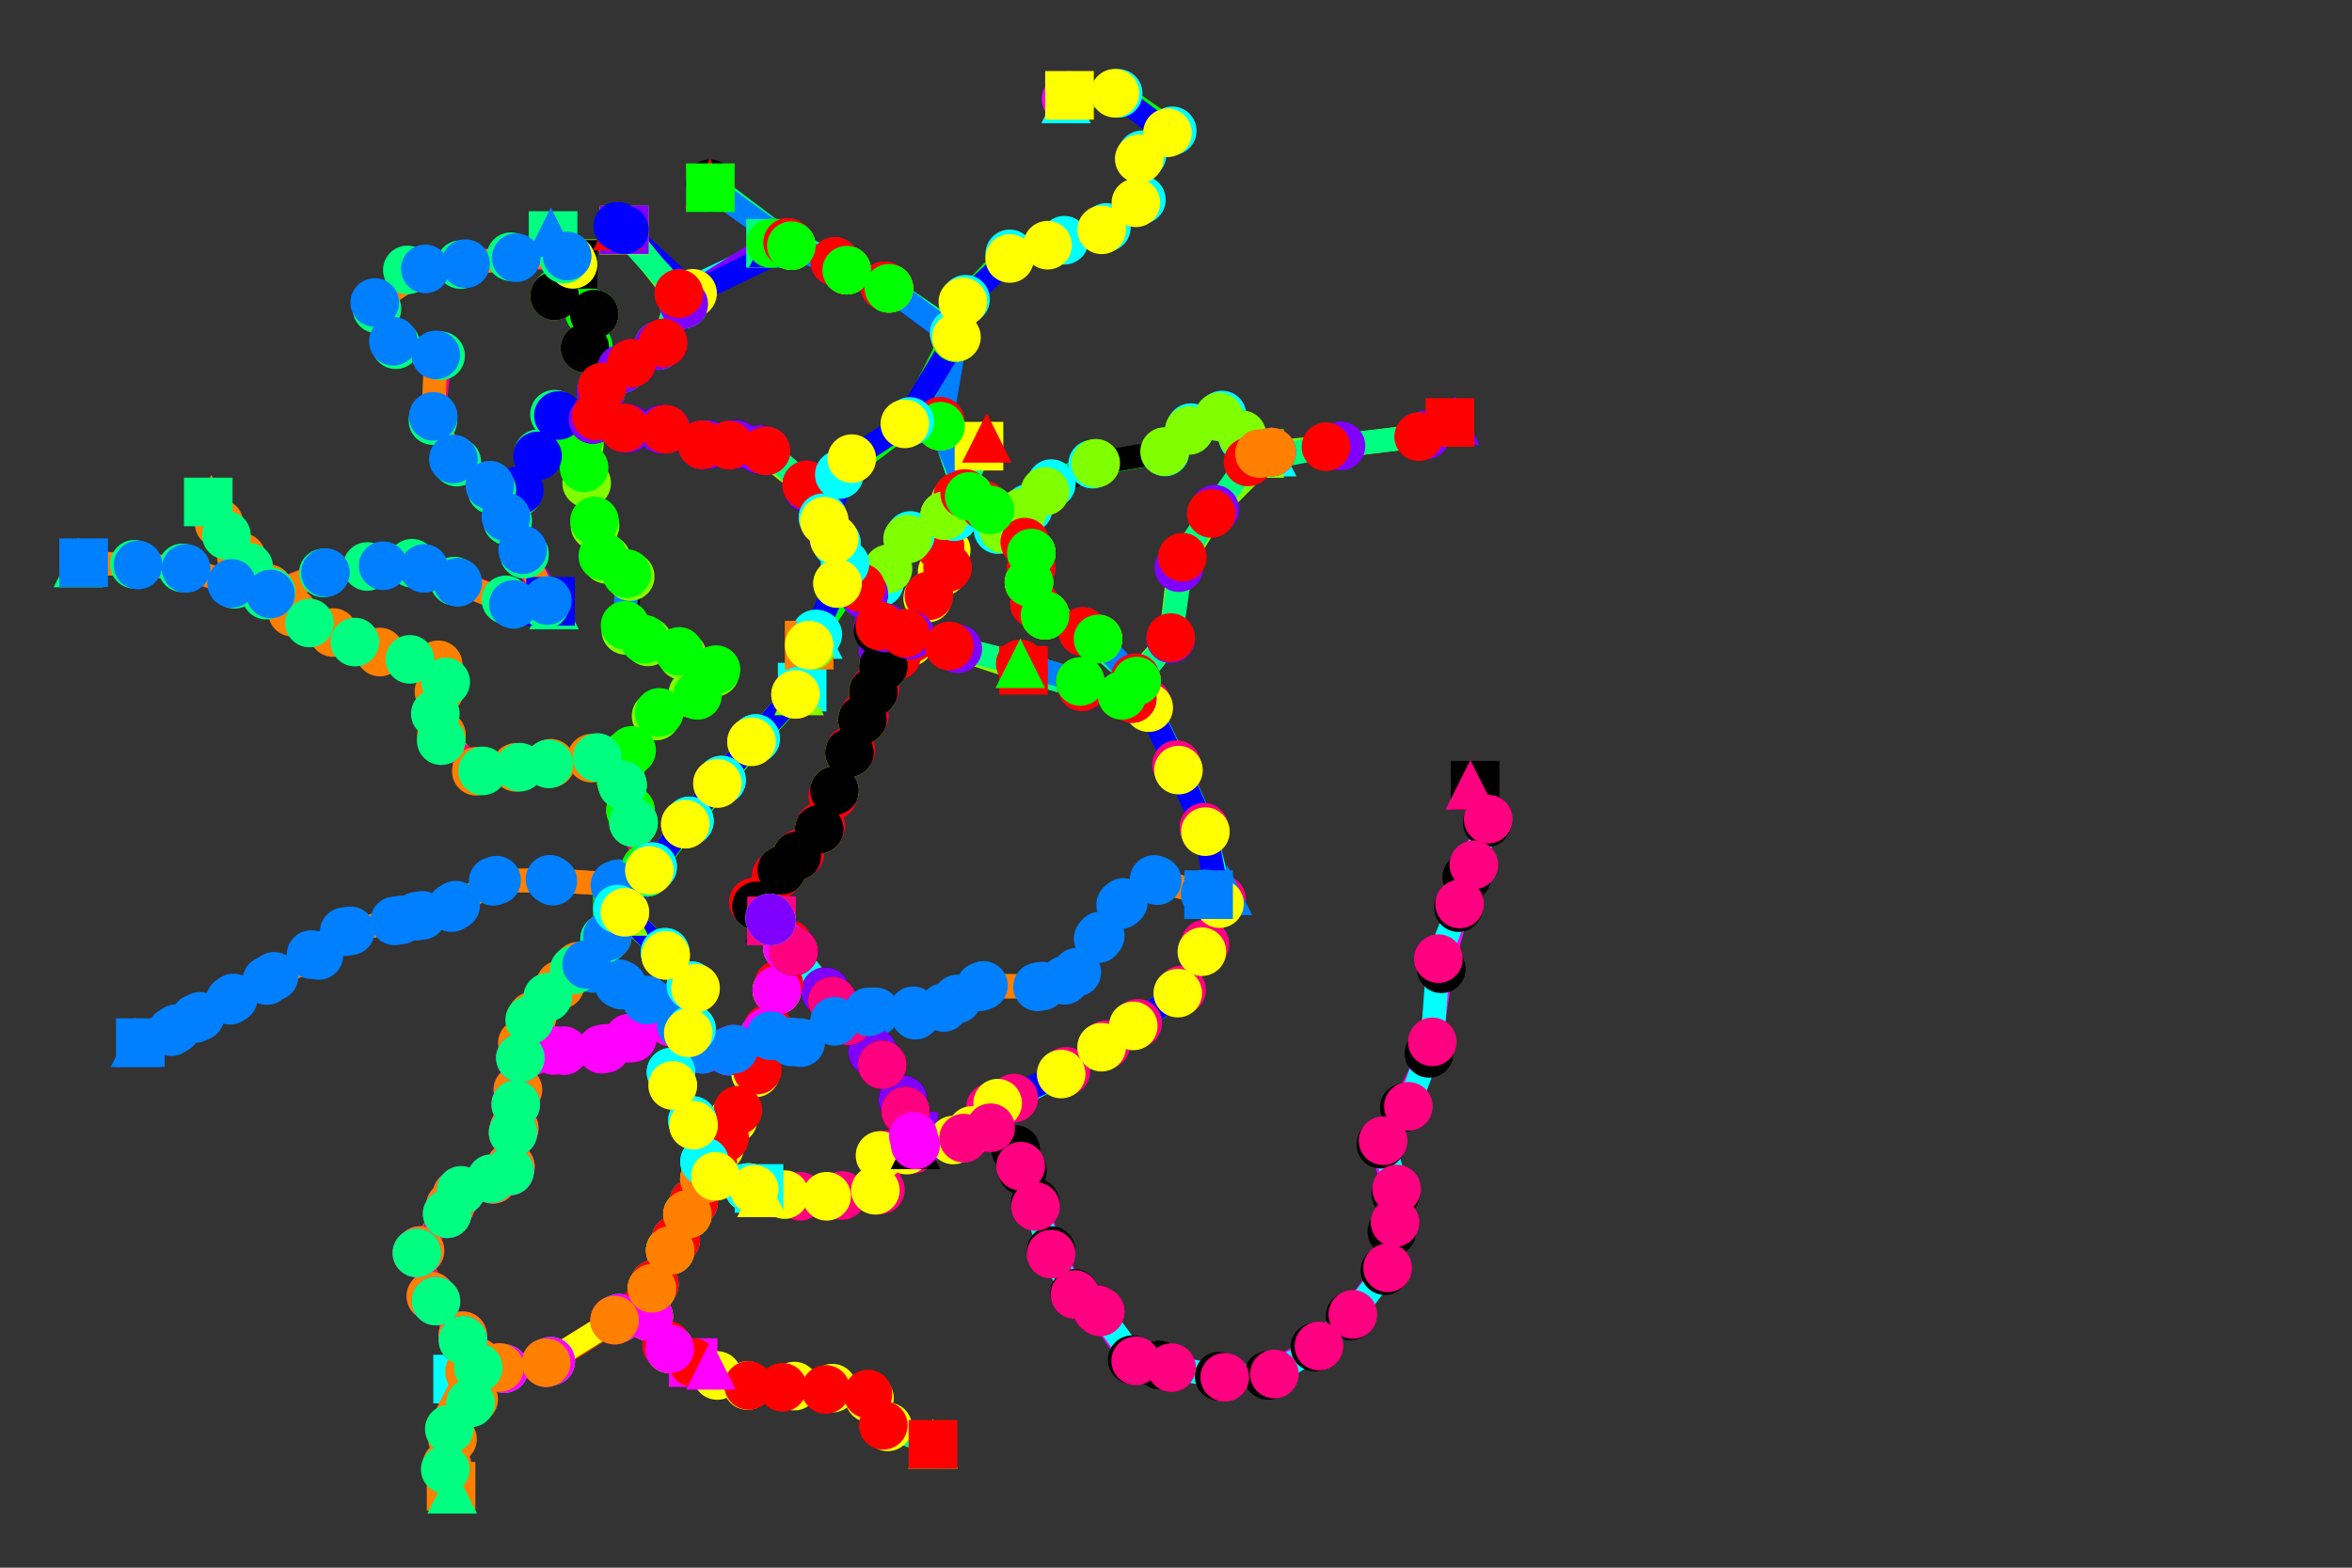 <svg xmlns="http://www.w3.org/2000/svg" viewBox="0 0 1500 1000" width="1500mm" height="1000mm"><rect x="0" y="0" width="1500" height="1000" fill="#333333" stroke="none"/><style >

.small { font: 10px sans-serif; fill:black}
svg {background-color: white;}
.smallevidence { font: 10px sans-serif; fill:red}
.heavy { font: bold 30px sans-serif; }
.heavyevidence { font: bold 30px sans-serif; fill:red}

.title { font: italic 40px sans-serif; fill:red; }

</style><path stroke="#ff0000" stroke-width="15" d="M 442.07 869.15 L 425.22 858.01 L 411.53 834.08 L 391.98 842.09 L 348.29 869.24 L 318.62 872.32 L 304.3 868.9 L 295.1 852.06 L 274.81 826.79 L 267.83 797.72 L 287.18 769.2 L 291.51 761.9 L 314.39 752.27 L 325.54 744.28 L 327.95 719.73 L 330.27 695.22 L 339.38 670.47 L 359.6 670.2 L 386.38 668.75 L 403.34 662.11 L 430.15 651.33 L 445.87 668.08 L 464.94 670.53 L 486.88 661.21 L 489.74 656.34 L 496.68 627.98 L 502.82 602.38 L 490.8 585.5" stroke-linecap="round" fill="none"/><path stroke="#00ff00" stroke-width="15" d="M 291.84 879.71 L 302.94 875.02 L 321.53 873.02 L 351.23 868.31 L 394.71 840.85 L 417.36 819.05 L 431.0 790.68 L 442.37 766.95 L 449.35 741.0 L 441.65 714.73 L 427.95 683.92 L 441.02 656.49 L 440.66 628.71 L 424.2 607.48 L 393.85 579.86 L 416.19 552.88 L 439.66 523.64 L 460.14 497.63 L 481.87 471.11 L 509.79 440.72 L 521.56 404.73" stroke-linecap="round" fill="none"/><path stroke="#0000ff" stroke-width="15" d="M 624.35 284.61 L 609.26 319.62 L 602.46 328.96 L 603.44 350.94 L 600.85 364.85 L 591.62 381.48 L 579.82 409.68 L 563.37 425.02 L 556.92 441.44 L 549.97 459.05 L 541.72 480.14 L 532.21 504.27 L 522.46 529.0 L 508.11 546.07 L 498.58 555.05 L 482.43 577.88 L 492.04 587.45 L 502.12 604.35 L 495.44 631.68 L 489.04 658.27 L 481.84 684.35 L 467.47 714.24 L 458.99 731.87 L 449.23 752.14 L 438.43 774.64 L 427.43 797.6 L 415.8 821.82 L 413.74 839.9 L 427.11 860.49 L 457.42 877.4 L 476.74 883.8 L 506.59 884.16 L 530.84 885.48 L 554.5 891.78 L 566.17 910.15 L 594.99 921.29" stroke-linecap="round" fill="none"/><path stroke="#ff00ff" stroke-width="15" d="M 940.79 500.88 L 948.48 524.74 L 935.43 559.49 L 930.12 578.95 L 919.2 617.98 L 911.35 671.94 L 895.63 706.44 L 880.61 729.85 L 890.15 761.33 L 887.64 785.64 L 883.23 810.51 L 861.04 839.5 L 838.57 859.29 L 808.64 877.37 L 777.48 877.81 L 739.43 870.71 L 722.06 867.35 L 699.72 835.33 L 685.24 824.95 L 670.39 797.74 L 660.3 767.18 L 652.0 746.73 L 647.75 733.31 L 619.78 721.07 L 607.94 727.2 L 583.39 727.85 L 575.86 701.62 L 556.65 671.14 L 536.59 645.51 L 526.49 632.57 L 505.25 605.27 L 490.8 585.5" stroke-linecap="round" fill="none"/><path stroke="#00ffff" stroke-width="15" d="M 453.04 748.72 L 481.06 758.65 L 486.63 759.9 L 492.77 761.08 L 510.27 763.09 L 537.01 762.58 L 561.51 758.92 L 565.45 736.52 L 582.53 732.98 L 614.53 726.0 L 631.59 706.51 L 646.56 700.45 L 679.74 683.34 L 705.27 666.39 L 725.6 652.71 L 753.61 631.39 L 768.45 602.21 L 779.09 573.61 L 767.78 527.66 L 750.36 487.74 L 731.36 448.41 L 724.06 432.41 L 690.58 402.82 L 659.74 384.92 L 657.66 361.94 L 653.54 345.79 L 627.4 322.26 L 615.26 314.85 L 599.61 268.79 L 608.5 212.42 L 564.12 182.32 L 532.44 166.75 L 502.3 154.66 L 432.97 187.26 L 393.96 144.28" stroke-linecap="round" fill="none"/><path stroke="#ffff00" stroke-width="15" d="M 287.68 948.06 L 285.0 934.37 L 288.59 917.95 L 302.08 892.53 L 304.3 868.9 L 295.1 852.06 L 274.81 826.79 L 267.83 797.72 L 287.18 769.2 L 291.51 761.9 L 314.39 752.27 L 325.54 744.28 L 327.95 719.73 L 330.27 695.22 L 333.14 665.41 L 339.54 648.12 L 357.27 628.16 L 368.78 616.3 L 387.34 597.28 L 393.75 578.63 L 411.87 553.63 L 402.11 516.95 L 396.08 497.92 L 377.31 483.63 L 351.26 486.86 L 329.08 489.47 L 303.78 491.97 L 281.55 468.88 L 279.96 441.13 L 279.48 424.08 L 242.27 415.93 L 212.53 403.48 L 186.57 390.55 L 171.23 375.49 L 153.98 355.48 L 139.7 333.8 L 134.8 319.02" stroke-linecap="round" fill="none"/><path stroke="#000000" stroke-width="15" d="M 365.07 168.17 L 353.7 188.76 L 379.01 200.35 L 373.02 222.08 L 383.3 249.65 L 378.09 267.52 L 369.48 283.7 L 374.16 308.21 L 379.49 335.32 L 386.84 356.81 L 401.91 367.78 L 399.11 402.14 L 413.26 409.43 L 435.2 418.26 L 456.0 428.89 L 441.81 442.57 L 418.43 456.73 L 400.36 480.88 L 397.01 500.71 L 404.03 524.76 L 412.4 556.43 L 397.59 581.41" stroke-linecap="round" fill="none"/><path stroke="#ff0080" stroke-width="15" d="M 491.41 155.24 L 436.06 193.99 L 419.98 220.4 L 396.32 235.28 L 383.3 249.65 L 378.09 267.52 L 353.62 264.23 L 343.34 289.41 L 330.19 314.15 L 323.7 332.26 L 334.46 353.43 L 353.35 385.94" stroke-linecap="round" fill="none"/><path stroke="#ff8000" stroke-width="15" d="M 89.48 665.05 L 109.38 658.06 L 127.59 648.29 L 146.74 638.04 L 170.14 625.5 L 203.35 609.44 L 223.49 593.75 L 255.79 586.79 L 269.21 583.89 L 290.63 577.37 L 316.7 561.46 L 352.56 562.08 L 394.52 563.68 L 397.59 581.41 L 385.58 598.78 L 378.19 617.74 L 394.58 627.45 L 418.88 641.93 L 430.53 648.86 L 445.87 668.08 L 464.94 670.53 L 486.88 661.21 L 510.57 665.09 L 537.29 648.91 L 558.38 645.4 L 583.91 647.58 L 610.47 637.26 L 627.2 628.59 L 664.58 629.04 L 686.73 620.15 L 701.69 597.05 L 716.39 575.65 L 738.01 561.74 L 768.56 570.1 L 782.8 568.27" stroke-linecap="round" fill="none"/><path stroke="#80ff00" stroke-width="15" d="M 582.5 724.76 L 575.86 701.62 L 556.65 671.14 L 536.59 645.51 L 526.49 632.57 L 505.25 605.27 L 490.8 585.5 L 480.51 575.52 L 495.12 558.55 L 510.12 544.44 L 523.49 526.92 L 531.21 507.36 L 542.63 478.36 L 551.2 456.61 L 557.9 439.47 L 563.16 415.06 L 559.78 400.16 L 549.02 374.88 L 533.46 346.17 L 524.81 330.21 L 514.47 309.35 L 488.47 287.56 L 465.04 283.95 L 447.78 283.72 L 424.5 273.79 L 398.09 272.95 L 380.34 265.31 L 384.03 246.89 L 375.08 220.8 L 375.86 199.17 L 355.13 186.97 L 364.09 165.78" stroke-linecap="round" fill="none"/><path stroke="#00ff80" stroke-width="15" d="M 594.99 921.29 L 563.31 909.18 L 553.55 889.25 L 526.63 886.3 L 499.05 884.91 L 477.44 883.74 L 442.07 869.15 L 425.22 858.01 L 411.53 834.08 L 417.36 819.05 L 431.0 790.68 L 442.37 766.95 L 454.57 741.56 L 462.15 725.81 L 470.59 708.24 L 482.96 682.52 L 489.74 656.34 L 496.68 627.98 L 502.82 602.38 L 490.8 585.5 L 480.51 575.52 L 495.12 558.55 L 510.12 544.44 L 523.49 526.92 L 531.21 507.36 L 542.63 478.36 L 551.2 456.61 L 557.9 439.47 L 571.85 418.22 L 581.21 407.2 L 592.44 380.03 L 604.33 362.04 L 599.49 348.41 L 608.42 329.58 L 610.79 316.68 L 629.33 279.64" stroke-linecap="round" fill="none"/><path stroke="#0080ff" stroke-width="15" d="M 393.75 578.63 L 411.87 553.63 L 402.11 516.95 L 396.08 497.92 L 402.81 478.67 L 420.4 454.44 L 444.81 443.56 L 456.64 427.15 L 433.1 415.55 L 410.87 407.79 L 398.66 398.85 L 399.71 365.89 L 384.44 354.75 L 379.13 332.3 L 372.51 298.39 L 369.15 280.74 L 380.34 265.31 L 384.03 246.89 L 375.08 220.8 L 375.86 199.17 L 355.13 186.97 L 363.48 165.71" stroke-linecap="round" fill="none"/><path stroke="#8000ff" stroke-width="15" d="M 351.11 383.6 L 333.33 350.7 L 322.65 329.63 L 331.2 312.8 L 342.83 290.82 L 356.12 265.04 L 380.34 265.31 L 384.03 246.89 L 402.78 231.64 L 423.02 218.79 L 441.7 187.09 L 493.55 154.99" stroke-linecap="round" fill="none"/><path stroke="#ff0000" stroke-width="15" d="M 492.04 587.45 L 502.12 604.35 L 495.44 631.68 L 489.04 658.27 L 467.78 669.26 L 447.91 669.31 L 434.49 653.83 L 427.87 651.98 L 400.9 662.28 L 383.63 669.26 L 353.25 670.1 L 331.85 674.83 L 328.91 704.48 L 327.2 722.44 L 325.05 747.0 L 313.31 751.9 L 294.06 759.35 L 285.18 774.27 L 265.86 799.25 L 278.03 829.96 L 295.25 854.9 L 305.03 872.37 L 321.53 873.02 L 351.23 868.31 L 394.71 840.85 L 413.74 839.9 L 427.11 860.49 L 453.35 870.91" stroke-linecap="round" fill="none"/><path stroke="#00ff00" stroke-width="15" d="M 511.58 438.29 L 520.22 404.39 L 543.28 369.49 L 550.9 378.76 L 560.92 371.77 L 580.61 341.58 L 608.5 329.61 L 636.49 337.8 L 655.75 324.33 L 670.52 308.49 L 696.81 296.08 L 742.97 288.26 L 759.52 272.77 L 779.36 264.75 L 792.88 279.58 L 811.01 288.37" stroke-linecap="round" fill="none"/><path stroke="#0000ff" stroke-width="15" d="M 398.1 146.75 L 441.7 187.09 L 504.67 156.71 L 540.03 172.36 L 566.93 183.93 L 609.47 215.32 L 599.82 271.86 L 618.14 316.63 L 631.39 325.27 L 657.74 352.76 L 656.23 371.47 L 666.46 392.48 L 700.29 407.59 L 724.92 434.44 L 732.61 451.4 L 751.56 491.23 L 768.75 530.49 L 777.73 576.41 L 766.5 607.05 L 751.13 633.5 L 722.75 654.41 L 702.54 667.98 L 676.76 685.09 L 636.26 703.7 L 619.78 721.07 L 607.94 727.2 L 578.34 733.63 L 561.24 737.04 L 558.28 759.26 L 527.2 763.08 L 500.37 762.0 L 489.02 760.19 L 483.36 758.99 L 477.43 757.51 L 453.04 748.72" stroke-linecap="round" fill="none"/><path stroke="#ff00ff" stroke-width="15" d="M 365.43 168.64 L 353.7 188.76 L 379.01 200.35 L 373.02 222.08 L 383.3 249.65 L 378.09 267.52 L 400.24 273.22 L 421.86 273.9 L 451.24 283.61 L 469.37 283.42 L 484.37 286.68 L 515.26 311.22 L 525.77 332.45 L 532.0 343.91 L 550.9 378.76 L 560.02 402.15 L 563.37 425.02 L 556.92 441.44 L 549.97 459.05 L 541.72 480.14 L 532.21 504.27 L 522.46 529.0 L 508.11 546.07 L 498.58 555.05 L 482.43 577.88 L 492.04 587.45 L 506.19 606.85 L 530.88 638.53 L 540.79 651.21 L 562.66 679.2 L 577.48 708.69 L 583.83 730.28" stroke-linecap="round" fill="none"/><path stroke="#00ffff" stroke-width="15" d="M 492.04 587.45 L 506.19 606.85 L 530.88 638.53 L 540.79 651.21 L 562.66 679.2 L 577.48 708.69 L 583.83 730.28 L 614.53 726.0 L 631.78 719.38 L 650.94 743.85 L 660.43 769.61 L 670.36 799.99 L 685.57 825.75 L 701.65 836.73 L 724.3 868.04 L 747.13 872.38 L 781.12 878.55 L 812.77 876.46 L 841.18 858.6 L 862.79 838.42 L 884.96 808.73 L 889.7 779.76 L 890.69 758.45 L 882.1 727.66 L 898.23 705.72 L 913.46 664.59 L 917.34 611.53 L 930.88 576.65 L 939.94 551.64 L 949.11 522.54 L 937.74 500.94" stroke-linecap="round" fill="none"/><path stroke="#ffff00" stroke-width="15" d="M 516.04 411.51 L 507.37 442.95 L 479.28 473.12 L 457.57 499.73 L 437.06 525.73 L 414.13 555.18 L 398.5 581.92 L 424.53 609.42 L 443.57 630.36 L 438.94 658.86 L 429.05 692.37 L 442.31 717.73 L 449.23 752.14 L 438.43 774.64 L 427.43 797.6 L 415.8 821.82 L 391.98 842.09 L 348.29 869.24 L 318.62 872.32 L 299.39 875.07 L 294.03 883.3" stroke-linecap="round" fill="none"/><path stroke="#000000" stroke-width="15" d="M 803.26 289.31 L 792.05 277.32 L 777.41 265.87 L 758.38 274.56 L 742.75 288.08 L 698.81 295.5 L 666.44 313.39 L 651.8 326.9 L 639.93 337.43 L 602.4 328.96 L 578.81 343.85 L 566.31 362.91 L 549.02 374.88 L 534.16 372.2 L 517.38 411.85 L 509.64 440.73" stroke-linecap="round" fill="none"/><path stroke="#ff0080" stroke-width="15" d="M 132.82 320.19 L 144.4 341.46 L 158.64 361.75 L 172.9 377.57 L 197.35 397.4 L 226.33 409.56 L 261.39 420.59 L 284.24 434.99 L 277.63 455.25 L 281.38 472.48 L 307.81 491.74 L 331.53 489.39 L 349.96 487.28 L 380.92 483.19 L 397.01 500.71 L 404.03 524.76 L 412.4 556.43 L 397.59 581.41 L 385.58 598.78 L 366.17 618.64 L 349.29 636.11 L 337.78 650.64 L 331.85 674.83 L 328.91 704.48 L 327.2 722.44 L 325.05 747.0 L 313.31 751.9 L 294.06 759.35 L 285.18 774.27 L 265.86 799.25 L 278.03 829.96 L 295.25 854.9 L 305.03 872.37 L 300.08 894.92 L 286.54 911.56 L 283.95 937.26 L 288.4 950.0" stroke-linecap="round" fill="none"/><path stroke="#ff8000" stroke-width="15" d="M 770.79 570.7 L 736.07 560.99 L 714.68 577.08 L 700.34 598.76 L 678.95 625.31 L 661.71 629.49 L 625.22 629.42 L 601.86 642.66 L 582.38 644.77 L 554.03 645.44 L 532.23 651.45 L 504.89 664.63 L 491.51 660.71 L 467.78 669.26 L 447.91 669.31 L 434.49 653.83 L 412.55 637.91 L 396.66 628.45 L 374.14 615.2 L 387.34 597.28 L 393.75 578.63 L 392.19 564.57 L 350.77 560.88 L 314.5 562.17 L 287.98 578.96 L 265.81 584.39 L 251.75 587.42 L 219.51 594.36 L 198.42 608.92 L 174.8 622.77 L 148.89 636.62 L 124.47 649.7 L 112.31 656.22 L 86.4 665.13" stroke-linecap="round" fill="none"/><path stroke="#80ff00" stroke-width="15" d="M 398.21 146.56 L 436.06 193.99 L 419.98 220.4 L 396.32 235.28 L 383.3 249.65 L 378.09 267.52 L 400.24 273.22 L 421.86 273.9 L 451.24 283.61 L 469.37 283.42 L 484.37 286.68 L 515.26 311.22 L 525.77 332.45 L 532.0 343.91 L 550.9 378.76 L 564.59 400.48 L 580.56 405.12 L 610.81 413.86 L 652.73 427.6 L 690.06 438.12 L 722.08 445.57 L 724.06 432.41 L 746.59 407.46 L 751.84 362.1 L 774.72 324.85 L 811.01 288.37 L 855.22 284.44 L 909.33 277.45 L 927.83 268.43" stroke-linecap="round" fill="none"/><path stroke="#00ff80" stroke-width="15" d="M 924.65 269.5 L 904.79 278.54 L 845.65 284.94 L 795.97 294.7 L 772.48 327.53 L 754.05 355.46 L 746.62 406.71 L 724.92 434.44 L 715.55 443.55 L 688.99 434.69 L 650.68 423.42 L 605.35 412.04 L 577.25 403.95 L 561.11 399.27 L 549.02 374.88 L 533.46 346.17 L 524.81 330.21 L 514.47 309.35 L 488.47 287.56 L 465.04 283.95 L 447.78 283.72 L 424.5 273.79 L 398.09 272.95 L 380.34 265.31 L 384.03 246.89 L 402.78 231.64 L 423.02 218.79 L 432.97 187.26 L 393.96 144.28" stroke-linecap="round" fill="none"/><path stroke="#0080ff" stroke-width="15" d="M 493.55 154.99 L 491.41 155.24" stroke-linecap="round" fill="none"/><path stroke="#8000ff" stroke-width="15" d="M 393.96 144.28 L 398.21 146.56" stroke-linecap="round" fill="none"/><path stroke="#ff0000" stroke-width="15" d="M 583.83 730.28 L 582.5 724.76" stroke-linecap="round" fill="none"/><path stroke="#00ff00" stroke-width="15" d="M 363.48 165.71 L 365.07 168.17" stroke-linecap="round" fill="none"/><path stroke="#0000ff" stroke-width="15" d="M 364.09 165.78 L 365.43 168.64" stroke-linecap="round" fill="none"/><path stroke="#ff00ff" stroke-width="15" d="M 452.73 117.2 L 453.02 119.73" stroke-linecap="round" fill="none"/><path stroke="#00ffff" stroke-width="15" d="M 701.65 836.73 L 699.72 835.33" stroke-linecap="round" fill="none"/><path stroke="#ffff00" stroke-width="15" d="M 811.01 288.37 L 803.26 289.31" stroke-linecap="round" fill="none"/><path stroke="#000000" stroke-width="15" d="M 490.8 585.5 L 492.04 587.45" stroke-linecap="round" fill="none"/><path stroke="#ff0080" stroke-width="15" d="M 352.74 150.23 L 359.8 165.33 L 325.82 163.76 L 293.7 168.78 L 259.8 172.2 L 240.41 197.04 L 252.44 219.9 L 280.99 226.92 L 276.11 268.3 L 291.33 294.79 L 313.67 312.54 L 323.7 332.26 L 334.46 353.43 L 347.64 385.64 L 322.63 382.65 L 289.73 370.66 L 262.78 359.26 L 234.23 361.36 L 206.21 365.49 L 169.77 379.62 L 149.54 372.72 L 116.33 362.24 L 85.7 359.96 L 50.0 359.15" stroke-linecap="round" fill="none"/><path stroke="#ff8000" stroke-width="15" d="M 53.34 358.93 L 88.04 360.42 L 118.65 362.59 L 147.75 372.15 L 172.53 378.88 L 207.56 365.23 L 244.36 360.86 L 270.46 362.58 L 291.91 371.44 L 327.45 385.53 L 349.09 383.05 L 333.33 350.7 L 322.65 329.63 L 312.39 309.49 L 289.12 292.81 L 276.31 265.59 L 277.96 226.39 L 250.85 217.7 L 239.01 193.0 L 271.23 171.53 L 296.93 168.17 L 329.21 164.38 L 361.73 163.32 L 351.33 148.42" stroke-linecap="round" fill="none"/><path stroke="#80ff00" stroke-width="15" d="M 490.8 585.5 L 492.04 587.45" stroke-linecap="round" fill="none"/><path stroke="#00ff80" stroke-width="15" d="M 652.73 427.6 L 690.06 438.12 L 722.08 445.57 L 724.06 432.41 L 690.58 402.82 L 659.74 384.92 L 657.66 361.94 L 653.54 345.79 L 627.4 322.26 L 615.26 314.85 L 599.61 268.79 L 608.5 212.42 L 564.12 182.32 L 532.44 166.75 L 502.3 154.66 L 452.73 117.2" stroke-linecap="round" fill="none"/><path stroke="#0080ff" stroke-width="15" d="M 453.02 119.73 L 504.67 156.71 L 540.03 172.36 L 566.93 183.93 L 609.47 215.32 L 599.82 271.86 L 618.14 316.63 L 631.39 325.27 L 657.74 352.76 L 656.23 371.47 L 666.46 392.48 L 700.29 407.59 L 724.92 434.44 L 715.55 443.55 L 688.99 434.69 L 650.68 423.42" stroke-linecap="round" fill="none"/><path stroke="#8000ff" stroke-width="15" d="M 679.9 63.14 L 682.07 60.82" stroke-linecap="round" fill="none"/><path stroke="#ff0000" stroke-width="15" d="M 679.9 63.14 L 682.07 60.82" stroke-linecap="round" fill="none"/><path stroke="#00ff00" stroke-width="15" d="M 484.08 758.08 L 477.43 757.51 L 449.35 741.0 L 441.65 714.73 L 427.95 683.92 L 441.02 656.49 L 440.66 628.71 L 424.2 607.48 L 393.85 579.86 L 416.19 552.88 L 439.66 523.64 L 460.14 497.63 L 481.87 471.11 L 509.79 440.72 L 521.56 404.73 L 538.9 359.67 L 533.46 346.17 L 524.81 330.21 L 535.27 302.75 L 580.23 268.86 L 608.5 212.42 L 615.76 190.87 L 643.99 161.94 L 678.76 153.25 L 705.6 145.07 L 727.92 127.39 L 728.34 98.74 L 747.6 83.45 L 713.12 59.56 L 679.9 63.14" stroke-linecap="round" fill="none"/><path stroke="#0000ff" stroke-width="15" d="M 682.07 60.82 L 711.03 59.47 L 744.57 84.69 L 726.56 101.3 L 724.44 129.33 L 702.6 146.61 L 668.09 156.41 L 643.93 164.87 L 614.07 192.56 L 609.99 215.08 L 577.07 270.36 L 543.23 292.56 L 525.77 332.45 L 532.0 343.91 L 534.16 372.2 L 516.04 411.51 L 507.37 442.95 L 479.28 473.12 L 457.57 499.73 L 437.06 525.73 L 414.13 555.18 L 398.5 581.92 L 424.53 609.42 L 443.57 630.36 L 438.94 658.86 L 429.05 692.37 L 442.31 717.73 L 456.28 750.36 L 481.06 758.65 L 485.95 760.85" stroke-linecap="round" fill="none"/><rect stroke="#ff00ff" stroke-width="1" x="427.07" y="854.15" width="30" height="30" fill="#ff00ff"/><polygon stroke="#ff00ff" stroke-width="1" points="490.8 570.5 505.8 600.5 475.8 600.5" fill="#ff00ff"/><circle stroke="#ff00ff" stroke-width="1" cx="425.22" cy="858.01" r="15.0" fill="#ff00ff"/><circle stroke="#ff00ff" stroke-width="1" cx="411.53" cy="834.08" r="15.0" fill="#ff00ff"/><circle stroke="#ff00ff" stroke-width="1" cx="391.98" cy="842.09" r="15.0" fill="#ff00ff"/><circle stroke="#ff00ff" stroke-width="1" cx="348.29" cy="869.24" r="15.0" fill="#ff00ff"/><circle stroke="#ff00ff" stroke-width="1" cx="318.62" cy="872.32" r="15.0" fill="#ff00ff"/><circle stroke="#ff00ff" stroke-width="1" cx="304.3" cy="868.9" r="15.0" fill="#ff00ff"/><circle stroke="#ff00ff" stroke-width="1" cx="295.1" cy="852.06" r="15.0" fill="#ff00ff"/><circle stroke="#ff00ff" stroke-width="1" cx="274.81" cy="826.79" r="15.0" fill="#ff00ff"/><circle stroke="#ff00ff" stroke-width="1" cx="267.83" cy="797.72" r="15.0" fill="#ff00ff"/><circle stroke="#ff00ff" stroke-width="1" cx="287.18" cy="769.2" r="15.0" fill="#ff00ff"/><circle stroke="#ff00ff" stroke-width="1" cx="291.51" cy="761.9" r="15.0" fill="#ff00ff"/><circle stroke="#ff00ff" stroke-width="1" cx="314.39" cy="752.27" r="15.0" fill="#ff00ff"/><circle stroke="#ff00ff" stroke-width="1" cx="325.54" cy="744.28" r="15.0" fill="#ff00ff"/><circle stroke="#ff00ff" stroke-width="1" cx="327.95" cy="719.73" r="15.0" fill="#ff00ff"/><circle stroke="#ff00ff" stroke-width="1" cx="330.27" cy="695.22" r="15.0" fill="#ff00ff"/><circle stroke="#ff00ff" stroke-width="1" cx="339.38" cy="670.47" r="15.0" fill="#ff00ff"/><circle stroke="#ff00ff" stroke-width="1" cx="359.6" cy="670.2" r="15.0" fill="#ff00ff"/><circle stroke="#ff00ff" stroke-width="1" cx="386.38" cy="668.75" r="15.0" fill="#ff00ff"/><circle stroke="#ff00ff" stroke-width="1" cx="403.34" cy="662.11" r="15.0" fill="#ff00ff"/><circle stroke="#ff00ff" stroke-width="1" cx="430.15" cy="651.33" r="15.0" fill="#ff00ff"/><circle stroke="#ff00ff" stroke-width="1" cx="445.87" cy="668.08" r="15.0" fill="#ff00ff"/><circle stroke="#ff00ff" stroke-width="1" cx="464.94" cy="670.53" r="15.0" fill="#ff00ff"/><circle stroke="#ff00ff" stroke-width="1" cx="486.88" cy="661.21" r="15.0" fill="#ff00ff"/><circle stroke="#ff00ff" stroke-width="1" cx="489.74" cy="656.34" r="15.0" fill="#ff00ff"/><circle stroke="#ff00ff" stroke-width="1" cx="496.68" cy="627.98" r="15.0" fill="#ff00ff"/><circle stroke="#ff00ff" stroke-width="1" cx="502.82" cy="602.38" r="15.0" fill="#ff00ff"/><rect stroke="#00ffff" stroke-width="1" x="276.84" y="864.71" width="30" height="30" fill="#00ffff"/><polygon stroke="#00ffff" stroke-width="1" points="521.56 389.73 536.56 419.73 506.56 419.73" fill="#00ffff"/><circle stroke="#00ffff" stroke-width="1" cx="302.94" cy="875.02" r="15.0" fill="#00ffff"/><circle stroke="#00ffff" stroke-width="1" cx="321.53" cy="873.02" r="15.0" fill="#00ffff"/><circle stroke="#00ffff" stroke-width="1" cx="351.23" cy="868.31" r="15.0" fill="#00ffff"/><circle stroke="#00ffff" stroke-width="1" cx="394.71" cy="840.85" r="15.0" fill="#00ffff"/><circle stroke="#00ffff" stroke-width="1" cx="417.36" cy="819.05" r="15.0" fill="#00ffff"/><circle stroke="#00ffff" stroke-width="1" cx="431.0" cy="790.68" r="15.0" fill="#00ffff"/><circle stroke="#00ffff" stroke-width="1" cx="442.37" cy="766.95" r="15.0" fill="#00ffff"/><circle stroke="#00ffff" stroke-width="1" cx="449.35" cy="741.0" r="15.0" fill="#00ffff"/><circle stroke="#00ffff" stroke-width="1" cx="441.65" cy="714.73" r="15.0" fill="#00ffff"/><circle stroke="#00ffff" stroke-width="1" cx="427.95" cy="683.92" r="15.0" fill="#00ffff"/><circle stroke="#00ffff" stroke-width="1" cx="441.02" cy="656.49" r="15.0" fill="#00ffff"/><circle stroke="#00ffff" stroke-width="1" cx="440.66" cy="628.71" r="15.0" fill="#00ffff"/><circle stroke="#00ffff" stroke-width="1" cx="424.2" cy="607.48" r="15.0" fill="#00ffff"/><circle stroke="#00ffff" stroke-width="1" cx="393.85" cy="579.86" r="15.0" fill="#00ffff"/><circle stroke="#00ffff" stroke-width="1" cx="416.19" cy="552.88" r="15.0" fill="#00ffff"/><circle stroke="#00ffff" stroke-width="1" cx="439.66" cy="523.64" r="15.0" fill="#00ffff"/><circle stroke="#00ffff" stroke-width="1" cx="460.14" cy="497.63" r="15.0" fill="#00ffff"/><circle stroke="#00ffff" stroke-width="1" cx="481.87" cy="471.11" r="15.0" fill="#00ffff"/><circle stroke="#00ffff" stroke-width="1" cx="509.79" cy="440.72" r="15.0" fill="#00ffff"/><rect stroke="#ffff00" stroke-width="1" x="609.35" y="269.61" width="30" height="30" fill="#ffff00"/><polygon stroke="#ffff00" stroke-width="1" points="594.99 906.29 609.99 936.29 579.99 936.29" fill="#ffff00"/><circle stroke="#ffff00" stroke-width="1" cx="609.26" cy="319.62" r="15.0" fill="#ffff00"/><circle stroke="#ffff00" stroke-width="1" cx="602.46" cy="328.96" r="15.0" fill="#ffff00"/><circle stroke="#ffff00" stroke-width="1" cx="603.44" cy="350.94" r="15.0" fill="#ffff00"/><circle stroke="#ffff00" stroke-width="1" cx="600.85" cy="364.85" r="15.0" fill="#ffff00"/><circle stroke="#ffff00" stroke-width="1" cx="591.62" cy="381.48" r="15.0" fill="#ffff00"/><circle stroke="#ffff00" stroke-width="1" cx="579.82" cy="409.68" r="15.0" fill="#ffff00"/><circle stroke="#ffff00" stroke-width="1" cx="563.37" cy="425.02" r="15.0" fill="#ffff00"/><circle stroke="#ffff00" stroke-width="1" cx="556.92" cy="441.44" r="15.0" fill="#ffff00"/><circle stroke="#ffff00" stroke-width="1" cx="549.97" cy="459.05" r="15.0" fill="#ffff00"/><circle stroke="#ffff00" stroke-width="1" cx="541.72" cy="480.14" r="15.0" fill="#ffff00"/><circle stroke="#ffff00" stroke-width="1" cx="532.21" cy="504.27" r="15.0" fill="#ffff00"/><circle stroke="#ffff00" stroke-width="1" cx="522.46" cy="529.0" r="15.0" fill="#ffff00"/><circle stroke="#ffff00" stroke-width="1" cx="508.11" cy="546.07" r="15.0" fill="#ffff00"/><circle stroke="#ffff00" stroke-width="1" cx="498.58" cy="555.05" r="15.0" fill="#ffff00"/><circle stroke="#ffff00" stroke-width="1" cx="482.43" cy="577.88" r="15.0" fill="#ffff00"/><circle stroke="#ffff00" stroke-width="1" cx="492.04" cy="587.45" r="15.0" fill="#ffff00"/><circle stroke="#ffff00" stroke-width="1" cx="502.12" cy="604.35" r="15.0" fill="#ffff00"/><circle stroke="#ffff00" stroke-width="1" cx="495.44" cy="631.68" r="15.0" fill="#ffff00"/><circle stroke="#ffff00" stroke-width="1" cx="489.04" cy="658.27" r="15.0" fill="#ffff00"/><circle stroke="#ffff00" stroke-width="1" cx="481.84" cy="684.35" r="15.0" fill="#ffff00"/><circle stroke="#ffff00" stroke-width="1" cx="467.47" cy="714.24" r="15.0" fill="#ffff00"/><circle stroke="#ffff00" stroke-width="1" cx="458.99" cy="731.87" r="15.0" fill="#ffff00"/><circle stroke="#ffff00" stroke-width="1" cx="449.23" cy="752.14" r="15.0" fill="#ffff00"/><circle stroke="#ffff00" stroke-width="1" cx="438.43" cy="774.64" r="15.0" fill="#ffff00"/><circle stroke="#ffff00" stroke-width="1" cx="427.43" cy="797.6" r="15.0" fill="#ffff00"/><circle stroke="#ffff00" stroke-width="1" cx="415.8" cy="821.82" r="15.0" fill="#ffff00"/><circle stroke="#ffff00" stroke-width="1" cx="413.74" cy="839.9" r="15.0" fill="#ffff00"/><circle stroke="#ffff00" stroke-width="1" cx="427.11" cy="860.49" r="15.0" fill="#ffff00"/><circle stroke="#ffff00" stroke-width="1" cx="457.42" cy="877.4" r="15.0" fill="#ffff00"/><circle stroke="#ffff00" stroke-width="1" cx="476.74" cy="883.8" r="15.0" fill="#ffff00"/><circle stroke="#ffff00" stroke-width="1" cx="506.59" cy="884.16" r="15.0" fill="#ffff00"/><circle stroke="#ffff00" stroke-width="1" cx="530.84" cy="885.48" r="15.0" fill="#ffff00"/><circle stroke="#ffff00" stroke-width="1" cx="554.5" cy="891.78" r="15.0" fill="#ffff00"/><circle stroke="#ffff00" stroke-width="1" cx="566.17" cy="910.15" r="15.0" fill="#ffff00"/><rect stroke="#000000" stroke-width="1" x="925.79" y="485.88" width="30" height="30" fill="#000000"/><polygon stroke="#000000" stroke-width="1" points="490.8 570.5 505.8 600.5 475.8 600.5" fill="#000000"/><circle stroke="#000000" stroke-width="1" cx="948.48" cy="524.74" r="15.0" fill="#000000"/><circle stroke="#000000" stroke-width="1" cx="935.43" cy="559.49" r="15.0" fill="#000000"/><circle stroke="#000000" stroke-width="1" cx="930.12" cy="578.95" r="15.0" fill="#000000"/><circle stroke="#000000" stroke-width="1" cx="919.2" cy="617.98" r="15.0" fill="#000000"/><circle stroke="#000000" stroke-width="1" cx="911.35" cy="671.94" r="15.0" fill="#000000"/><circle stroke="#000000" stroke-width="1" cx="895.63" cy="706.44" r="15.0" fill="#000000"/><circle stroke="#000000" stroke-width="1" cx="880.61" cy="729.85" r="15.0" fill="#000000"/><circle stroke="#000000" stroke-width="1" cx="890.15" cy="761.33" r="15.0" fill="#000000"/><circle stroke="#000000" stroke-width="1" cx="887.64" cy="785.64" r="15.0" fill="#000000"/><circle stroke="#000000" stroke-width="1" cx="883.23" cy="810.51" r="15.0" fill="#000000"/><circle stroke="#000000" stroke-width="1" cx="861.04" cy="839.5" r="15.0" fill="#000000"/><circle stroke="#000000" stroke-width="1" cx="838.57" cy="859.29" r="15.0" fill="#000000"/><circle stroke="#000000" stroke-width="1" cx="808.64" cy="877.37" r="15.0" fill="#000000"/><circle stroke="#000000" stroke-width="1" cx="777.48" cy="877.81" r="15.0" fill="#000000"/><circle stroke="#000000" stroke-width="1" cx="739.43" cy="870.71" r="15.0" fill="#000000"/><circle stroke="#000000" stroke-width="1" cx="722.06" cy="867.35" r="15.0" fill="#000000"/><circle stroke="#000000" stroke-width="1" cx="699.72" cy="835.33" r="15.0" fill="#000000"/><circle stroke="#000000" stroke-width="1" cx="685.24" cy="824.95" r="15.0" fill="#000000"/><circle stroke="#000000" stroke-width="1" cx="670.39" cy="797.74" r="15.0" fill="#000000"/><circle stroke="#000000" stroke-width="1" cx="660.3" cy="767.18" r="15.0" fill="#000000"/><circle stroke="#000000" stroke-width="1" cx="652.0" cy="746.73" r="15.0" fill="#000000"/><circle stroke="#000000" stroke-width="1" cx="647.75" cy="733.31" r="15.0" fill="#000000"/><circle stroke="#000000" stroke-width="1" cx="619.78" cy="721.07" r="15.0" fill="#000000"/><circle stroke="#000000" stroke-width="1" cx="607.94" cy="727.2" r="15.0" fill="#000000"/><circle stroke="#000000" stroke-width="1" cx="583.39" cy="727.85" r="15.0" fill="#000000"/><circle stroke="#000000" stroke-width="1" cx="575.86" cy="701.62" r="15.0" fill="#000000"/><circle stroke="#000000" stroke-width="1" cx="556.65" cy="671.14" r="15.0" fill="#000000"/><circle stroke="#000000" stroke-width="1" cx="536.59" cy="645.51" r="15.0" fill="#000000"/><circle stroke="#000000" stroke-width="1" cx="526.49" cy="632.57" r="15.0" fill="#000000"/><circle stroke="#000000" stroke-width="1" cx="505.25" cy="605.27" r="15.0" fill="#000000"/><rect stroke="#ff0080" stroke-width="1" x="438.04" y="733.72" width="30" height="30" fill="#ff0080"/><polygon stroke="#ff0080" stroke-width="1" points="393.96 129.28 408.96 159.28 378.96 159.28" fill="#ff0080"/><circle stroke="#ff0080" stroke-width="1" cx="481.06" cy="758.65" r="15.0" fill="#ff0080"/><circle stroke="#ff0080" stroke-width="1" cx="486.63" cy="759.9" r="15.0" fill="#ff0080"/><circle stroke="#ff0080" stroke-width="1" cx="492.77" cy="761.08" r="15.0" fill="#ff0080"/><circle stroke="#ff0080" stroke-width="1" cx="510.27" cy="763.09" r="15.0" fill="#ff0080"/><circle stroke="#ff0080" stroke-width="1" cx="537.01" cy="762.58" r="15.0" fill="#ff0080"/><circle stroke="#ff0080" stroke-width="1" cx="561.51" cy="758.92" r="15.0" fill="#ff0080"/><circle stroke="#ff0080" stroke-width="1" cx="565.45" cy="736.52" r="15.0" fill="#ff0080"/><circle stroke="#ff0080" stroke-width="1" cx="582.53" cy="732.98" r="15.0" fill="#ff0080"/><circle stroke="#ff0080" stroke-width="1" cx="614.53" cy="726.0" r="15.0" fill="#ff0080"/><circle stroke="#ff0080" stroke-width="1" cx="631.59" cy="706.51" r="15.0" fill="#ff0080"/><circle stroke="#ff0080" stroke-width="1" cx="646.56" cy="700.45" r="15.0" fill="#ff0080"/><circle stroke="#ff0080" stroke-width="1" cx="679.74" cy="683.34" r="15.0" fill="#ff0080"/><circle stroke="#ff0080" stroke-width="1" cx="705.27" cy="666.39" r="15.0" fill="#ff0080"/><circle stroke="#ff0080" stroke-width="1" cx="725.6" cy="652.71" r="15.0" fill="#ff0080"/><circle stroke="#ff0080" stroke-width="1" cx="753.61" cy="631.39" r="15.0" fill="#ff0080"/><circle stroke="#ff0080" stroke-width="1" cx="768.45" cy="602.21" r="15.0" fill="#ff0080"/><circle stroke="#ff0080" stroke-width="1" cx="779.09" cy="573.61" r="15.0" fill="#ff0080"/><circle stroke="#ff0080" stroke-width="1" cx="767.78" cy="527.66" r="15.0" fill="#ff0080"/><circle stroke="#ff0080" stroke-width="1" cx="750.36" cy="487.74" r="15.0" fill="#ff0080"/><circle stroke="#ff0080" stroke-width="1" cx="731.36" cy="448.41" r="15.0" fill="#ff0080"/><circle stroke="#ff0080" stroke-width="1" cx="724.06" cy="432.41" r="15.0" fill="#ff0080"/><circle stroke="#ff0080" stroke-width="1" cx="690.58" cy="402.82" r="15.0" fill="#ff0080"/><circle stroke="#ff0080" stroke-width="1" cx="659.74" cy="384.92" r="15.0" fill="#ff0080"/><circle stroke="#ff0080" stroke-width="1" cx="657.66" cy="361.94" r="15.0" fill="#ff0080"/><circle stroke="#ff0080" stroke-width="1" cx="653.54" cy="345.79" r="15.0" fill="#ff0080"/><circle stroke="#ff0080" stroke-width="1" cx="627.4" cy="322.26" r="15.0" fill="#ff0080"/><circle stroke="#ff0080" stroke-width="1" cx="615.26" cy="314.85" r="15.0" fill="#ff0080"/><circle stroke="#ff0080" stroke-width="1" cx="599.61" cy="268.79" r="15.0" fill="#ff0080"/><circle stroke="#ff0080" stroke-width="1" cx="608.5" cy="212.42" r="15.0" fill="#ff0080"/><circle stroke="#ff0080" stroke-width="1" cx="564.12" cy="182.32" r="15.0" fill="#ff0080"/><circle stroke="#ff0080" stroke-width="1" cx="532.44" cy="166.75" r="15.0" fill="#ff0080"/><circle stroke="#ff0080" stroke-width="1" cx="502.3" cy="154.66" r="15.0" fill="#ff0080"/><circle stroke="#ff0080" stroke-width="1" cx="432.97" cy="187.26" r="15.0" fill="#ff0080"/><rect stroke="#ff8000" stroke-width="1" x="272.68" y="933.06" width="30" height="30" fill="#ff8000"/><polygon stroke="#ff8000" stroke-width="1" points="134.8 304.02 149.8 334.02 119.8 334.02" fill="#ff8000"/><circle stroke="#ff8000" stroke-width="1" cx="285.0" cy="934.37" r="15.0" fill="#ff8000"/><circle stroke="#ff8000" stroke-width="1" cx="288.59" cy="917.95" r="15.0" fill="#ff8000"/><circle stroke="#ff8000" stroke-width="1" cx="302.08" cy="892.53" r="15.0" fill="#ff8000"/><circle stroke="#ff8000" stroke-width="1" cx="304.3" cy="868.9" r="15.0" fill="#ff8000"/><circle stroke="#ff8000" stroke-width="1" cx="295.1" cy="852.06" r="15.0" fill="#ff8000"/><circle stroke="#ff8000" stroke-width="1" cx="274.81" cy="826.79" r="15.0" fill="#ff8000"/><circle stroke="#ff8000" stroke-width="1" cx="267.83" cy="797.72" r="15.0" fill="#ff8000"/><circle stroke="#ff8000" stroke-width="1" cx="287.18" cy="769.2" r="15.0" fill="#ff8000"/><circle stroke="#ff8000" stroke-width="1" cx="291.51" cy="761.9" r="15.0" fill="#ff8000"/><circle stroke="#ff8000" stroke-width="1" cx="314.39" cy="752.27" r="15.0" fill="#ff8000"/><circle stroke="#ff8000" stroke-width="1" cx="325.54" cy="744.28" r="15.0" fill="#ff8000"/><circle stroke="#ff8000" stroke-width="1" cx="327.95" cy="719.73" r="15.0" fill="#ff8000"/><circle stroke="#ff8000" stroke-width="1" cx="330.27" cy="695.22" r="15.0" fill="#ff8000"/><circle stroke="#ff8000" stroke-width="1" cx="333.14" cy="665.41" r="15.0" fill="#ff8000"/><circle stroke="#ff8000" stroke-width="1" cx="339.54" cy="648.12" r="15.0" fill="#ff8000"/><circle stroke="#ff8000" stroke-width="1" cx="357.27" cy="628.16" r="15.0" fill="#ff8000"/><circle stroke="#ff8000" stroke-width="1" cx="368.78" cy="616.3" r="15.0" fill="#ff8000"/><circle stroke="#ff8000" stroke-width="1" cx="387.34" cy="597.28" r="15.0" fill="#ff8000"/><circle stroke="#ff8000" stroke-width="1" cx="393.75" cy="578.63" r="15.0" fill="#ff8000"/><circle stroke="#ff8000" stroke-width="1" cx="411.87" cy="553.63" r="15.0" fill="#ff8000"/><circle stroke="#ff8000" stroke-width="1" cx="402.11" cy="516.95" r="15.0" fill="#ff8000"/><circle stroke="#ff8000" stroke-width="1" cx="396.08" cy="497.92" r="15.0" fill="#ff8000"/><circle stroke="#ff8000" stroke-width="1" cx="377.31" cy="483.63" r="15.0" fill="#ff8000"/><circle stroke="#ff8000" stroke-width="1" cx="351.26" cy="486.86" r="15.0" fill="#ff8000"/><circle stroke="#ff8000" stroke-width="1" cx="329.08" cy="489.47" r="15.0" fill="#ff8000"/><circle stroke="#ff8000" stroke-width="1" cx="303.78" cy="491.97" r="15.0" fill="#ff8000"/><circle stroke="#ff8000" stroke-width="1" cx="281.55" cy="468.88" r="15.0" fill="#ff8000"/><circle stroke="#ff8000" stroke-width="1" cx="279.96" cy="441.13" r="15.0" fill="#ff8000"/><circle stroke="#ff8000" stroke-width="1" cx="279.48" cy="424.08" r="15.0" fill="#ff8000"/><circle stroke="#ff8000" stroke-width="1" cx="242.27" cy="415.93" r="15.0" fill="#ff8000"/><circle stroke="#ff8000" stroke-width="1" cx="212.53" cy="403.48" r="15.0" fill="#ff8000"/><circle stroke="#ff8000" stroke-width="1" cx="186.57" cy="390.55" r="15.0" fill="#ff8000"/><circle stroke="#ff8000" stroke-width="1" cx="171.23" cy="375.49" r="15.0" fill="#ff8000"/><circle stroke="#ff8000" stroke-width="1" cx="153.98" cy="355.48" r="15.0" fill="#ff8000"/><circle stroke="#ff8000" stroke-width="1" cx="139.7" cy="333.8" r="15.0" fill="#ff8000"/><rect stroke="#80ff00" stroke-width="1" x="350.07" y="153.17" width="30" height="30" fill="#80ff00"/><polygon stroke="#80ff00" stroke-width="1" points="397.59 566.41 412.59 596.41 382.59 596.41" fill="#80ff00"/><circle stroke="#80ff00" stroke-width="1" cx="353.7" cy="188.76" r="15.0" fill="#80ff00"/><circle stroke="#80ff00" stroke-width="1" cx="379.01" cy="200.35" r="15.0" fill="#80ff00"/><circle stroke="#80ff00" stroke-width="1" cx="373.02" cy="222.08" r="15.0" fill="#80ff00"/><circle stroke="#80ff00" stroke-width="1" cx="383.3" cy="249.65" r="15.0" fill="#80ff00"/><circle stroke="#80ff00" stroke-width="1" cx="378.09" cy="267.52" r="15.0" fill="#80ff00"/><circle stroke="#80ff00" stroke-width="1" cx="369.48" cy="283.7" r="15.0" fill="#80ff00"/><circle stroke="#80ff00" stroke-width="1" cx="374.16" cy="308.21" r="15.0" fill="#80ff00"/><circle stroke="#80ff00" stroke-width="1" cx="379.49" cy="335.32" r="15.0" fill="#80ff00"/><circle stroke="#80ff00" stroke-width="1" cx="386.84" cy="356.81" r="15.0" fill="#80ff00"/><circle stroke="#80ff00" stroke-width="1" cx="401.91" cy="367.78" r="15.0" fill="#80ff00"/><circle stroke="#80ff00" stroke-width="1" cx="399.11" cy="402.14" r="15.0" fill="#80ff00"/><circle stroke="#80ff00" stroke-width="1" cx="413.26" cy="409.43" r="15.0" fill="#80ff00"/><circle stroke="#80ff00" stroke-width="1" cx="435.2" cy="418.26" r="15.0" fill="#80ff00"/><circle stroke="#80ff00" stroke-width="1" cx="456.0" cy="428.89" r="15.0" fill="#80ff00"/><circle stroke="#80ff00" stroke-width="1" cx="441.81" cy="442.57" r="15.0" fill="#80ff00"/><circle stroke="#80ff00" stroke-width="1" cx="418.43" cy="456.73" r="15.0" fill="#80ff00"/><circle stroke="#80ff00" stroke-width="1" cx="400.36" cy="480.88" r="15.0" fill="#80ff00"/><circle stroke="#80ff00" stroke-width="1" cx="397.01" cy="500.71" r="15.0" fill="#80ff00"/><circle stroke="#80ff00" stroke-width="1" cx="404.03" cy="524.76" r="15.0" fill="#80ff00"/><circle stroke="#80ff00" stroke-width="1" cx="412.4" cy="556.43" r="15.0" fill="#80ff00"/><rect stroke="#00ff80" stroke-width="1" x="476.41" y="140.24" width="30" height="30" fill="#00ff80"/><polygon stroke="#00ff80" stroke-width="1" points="353.35 370.94 368.35 400.94 338.35 400.94" fill="#00ff80"/><circle stroke="#00ff80" stroke-width="1" cx="436.06" cy="193.99" r="15.0" fill="#00ff80"/><circle stroke="#00ff80" stroke-width="1" cx="419.98" cy="220.4" r="15.0" fill="#00ff80"/><circle stroke="#00ff80" stroke-width="1" cx="396.32" cy="235.28" r="15.0" fill="#00ff80"/><circle stroke="#00ff80" stroke-width="1" cx="383.3" cy="249.65" r="15.0" fill="#00ff80"/><circle stroke="#00ff80" stroke-width="1" cx="378.09" cy="267.52" r="15.0" fill="#00ff80"/><circle stroke="#00ff80" stroke-width="1" cx="353.62" cy="264.23" r="15.0" fill="#00ff80"/><circle stroke="#00ff80" stroke-width="1" cx="343.34" cy="289.41" r="15.0" fill="#00ff80"/><circle stroke="#00ff80" stroke-width="1" cx="330.19" cy="314.15" r="15.0" fill="#00ff80"/><circle stroke="#00ff80" stroke-width="1" cx="323.7" cy="332.26" r="15.0" fill="#00ff80"/><circle stroke="#00ff80" stroke-width="1" cx="334.46" cy="353.43" r="15.0" fill="#00ff80"/><rect stroke="#0080ff" stroke-width="1" x="74.48" y="650.05" width="30" height="30" fill="#0080ff"/><polygon stroke="#0080ff" stroke-width="1" points="782.8 553.27 797.8 583.27 767.8 583.27" fill="#0080ff"/><circle stroke="#0080ff" stroke-width="1" cx="109.38" cy="658.06" r="15.0" fill="#0080ff"/><circle stroke="#0080ff" stroke-width="1" cx="127.59" cy="648.29" r="15.0" fill="#0080ff"/><circle stroke="#0080ff" stroke-width="1" cx="146.74" cy="638.04" r="15.0" fill="#0080ff"/><circle stroke="#0080ff" stroke-width="1" cx="170.14" cy="625.5" r="15.0" fill="#0080ff"/><circle stroke="#0080ff" stroke-width="1" cx="203.35" cy="609.44" r="15.0" fill="#0080ff"/><circle stroke="#0080ff" stroke-width="1" cx="223.49" cy="593.75" r="15.0" fill="#0080ff"/><circle stroke="#0080ff" stroke-width="1" cx="255.79" cy="586.79" r="15.0" fill="#0080ff"/><circle stroke="#0080ff" stroke-width="1" cx="269.21" cy="583.89" r="15.0" fill="#0080ff"/><circle stroke="#0080ff" stroke-width="1" cx="290.63" cy="577.37" r="15.0" fill="#0080ff"/><circle stroke="#0080ff" stroke-width="1" cx="316.7" cy="561.46" r="15.0" fill="#0080ff"/><circle stroke="#0080ff" stroke-width="1" cx="352.56" cy="562.08" r="15.0" fill="#0080ff"/><circle stroke="#0080ff" stroke-width="1" cx="394.52" cy="563.68" r="15.0" fill="#0080ff"/><circle stroke="#0080ff" stroke-width="1" cx="397.59" cy="581.41" r="15.0" fill="#0080ff"/><circle stroke="#0080ff" stroke-width="1" cx="385.58" cy="598.78" r="15.0" fill="#0080ff"/><circle stroke="#0080ff" stroke-width="1" cx="378.19" cy="617.74" r="15.0" fill="#0080ff"/><circle stroke="#0080ff" stroke-width="1" cx="394.58" cy="627.45" r="15.0" fill="#0080ff"/><circle stroke="#0080ff" stroke-width="1" cx="418.88" cy="641.93" r="15.0" fill="#0080ff"/><circle stroke="#0080ff" stroke-width="1" cx="430.53" cy="648.86" r="15.0" fill="#0080ff"/><circle stroke="#0080ff" stroke-width="1" cx="445.87" cy="668.08" r="15.0" fill="#0080ff"/><circle stroke="#0080ff" stroke-width="1" cx="464.94" cy="670.53" r="15.0" fill="#0080ff"/><circle stroke="#0080ff" stroke-width="1" cx="486.88" cy="661.21" r="15.0" fill="#0080ff"/><circle stroke="#0080ff" stroke-width="1" cx="510.57" cy="665.09" r="15.0" fill="#0080ff"/><circle stroke="#0080ff" stroke-width="1" cx="537.29" cy="648.91" r="15.0" fill="#0080ff"/><circle stroke="#0080ff" stroke-width="1" cx="558.38" cy="645.4" r="15.0" fill="#0080ff"/><circle stroke="#0080ff" stroke-width="1" cx="583.91" cy="647.58" r="15.0" fill="#0080ff"/><circle stroke="#0080ff" stroke-width="1" cx="610.47" cy="637.26" r="15.0" fill="#0080ff"/><circle stroke="#0080ff" stroke-width="1" cx="627.2" cy="628.59" r="15.0" fill="#0080ff"/><circle stroke="#0080ff" stroke-width="1" cx="664.58" cy="629.04" r="15.0" fill="#0080ff"/><circle stroke="#0080ff" stroke-width="1" cx="686.73" cy="620.15" r="15.0" fill="#0080ff"/><circle stroke="#0080ff" stroke-width="1" cx="701.69" cy="597.05" r="15.0" fill="#0080ff"/><circle stroke="#0080ff" stroke-width="1" cx="716.39" cy="575.65" r="15.0" fill="#0080ff"/><circle stroke="#0080ff" stroke-width="1" cx="738.01" cy="561.74" r="15.0" fill="#0080ff"/><circle stroke="#0080ff" stroke-width="1" cx="768.56" cy="570.1" r="15.0" fill="#0080ff"/><rect stroke="#8000ff" stroke-width="1" x="567.5" y="709.76" width="30" height="30" fill="#8000ff"/><polygon stroke="#8000ff" stroke-width="1" points="364.09 150.78 379.09 180.78 349.09 180.78" fill="#8000ff"/><circle stroke="#8000ff" stroke-width="1" cx="575.86" cy="701.62" r="15.0" fill="#8000ff"/><circle stroke="#8000ff" stroke-width="1" cx="556.65" cy="671.14" r="15.0" fill="#8000ff"/><circle stroke="#8000ff" stroke-width="1" cx="536.59" cy="645.51" r="15.0" fill="#8000ff"/><circle stroke="#8000ff" stroke-width="1" cx="526.49" cy="632.57" r="15.0" fill="#8000ff"/><circle stroke="#8000ff" stroke-width="1" cx="505.25" cy="605.27" r="15.0" fill="#8000ff"/><circle stroke="#8000ff" stroke-width="1" cx="490.8" cy="585.5" r="15.0" fill="#8000ff"/><circle stroke="#8000ff" stroke-width="1" cx="480.51" cy="575.52" r="15.0" fill="#8000ff"/><circle stroke="#8000ff" stroke-width="1" cx="495.12" cy="558.55" r="15.0" fill="#8000ff"/><circle stroke="#8000ff" stroke-width="1" cx="510.12" cy="544.44" r="15.0" fill="#8000ff"/><circle stroke="#8000ff" stroke-width="1" cx="523.49" cy="526.92" r="15.0" fill="#8000ff"/><circle stroke="#8000ff" stroke-width="1" cx="531.21" cy="507.36" r="15.0" fill="#8000ff"/><circle stroke="#8000ff" stroke-width="1" cx="542.63" cy="478.36" r="15.0" fill="#8000ff"/><circle stroke="#8000ff" stroke-width="1" cx="551.2" cy="456.61" r="15.0" fill="#8000ff"/><circle stroke="#8000ff" stroke-width="1" cx="557.9" cy="439.47" r="15.0" fill="#8000ff"/><circle stroke="#8000ff" stroke-width="1" cx="563.16" cy="415.06" r="15.0" fill="#8000ff"/><circle stroke="#8000ff" stroke-width="1" cx="559.78" cy="400.16" r="15.0" fill="#8000ff"/><circle stroke="#8000ff" stroke-width="1" cx="549.02" cy="374.88" r="15.0" fill="#8000ff"/><circle stroke="#8000ff" stroke-width="1" cx="533.46" cy="346.17" r="15.0" fill="#8000ff"/><circle stroke="#8000ff" stroke-width="1" cx="524.81" cy="330.21" r="15.0" fill="#8000ff"/><circle stroke="#8000ff" stroke-width="1" cx="514.47" cy="309.35" r="15.0" fill="#8000ff"/><circle stroke="#8000ff" stroke-width="1" cx="488.47" cy="287.56" r="15.0" fill="#8000ff"/><circle stroke="#8000ff" stroke-width="1" cx="465.04" cy="283.95" r="15.0" fill="#8000ff"/><circle stroke="#8000ff" stroke-width="1" cx="447.78" cy="283.72" r="15.0" fill="#8000ff"/><circle stroke="#8000ff" stroke-width="1" cx="424.5" cy="273.79" r="15.0" fill="#8000ff"/><circle stroke="#8000ff" stroke-width="1" cx="398.09" cy="272.95" r="15.0" fill="#8000ff"/><circle stroke="#8000ff" stroke-width="1" cx="380.34" cy="265.31" r="15.0" fill="#8000ff"/><circle stroke="#8000ff" stroke-width="1" cx="384.03" cy="246.89" r="15.0" fill="#8000ff"/><circle stroke="#8000ff" stroke-width="1" cx="375.08" cy="220.8" r="15.0" fill="#8000ff"/><circle stroke="#8000ff" stroke-width="1" cx="375.86" cy="199.17" r="15.0" fill="#8000ff"/><circle stroke="#8000ff" stroke-width="1" cx="355.13" cy="186.97" r="15.0" fill="#8000ff"/><rect stroke="#ff0000" stroke-width="1" x="579.99" y="906.29" width="30" height="30" fill="#ff0000"/><polygon stroke="#ff0000" stroke-width="1" points="629.33 264.64 644.33 294.64 614.33 294.64" fill="#ff0000"/><circle stroke="#ff0000" stroke-width="1" cx="563.31" cy="909.18" r="15.0" fill="#ff0000"/><circle stroke="#ff0000" stroke-width="1" cx="553.55" cy="889.25" r="15.0" fill="#ff0000"/><circle stroke="#ff0000" stroke-width="1" cx="526.63" cy="886.3" r="15.0" fill="#ff0000"/><circle stroke="#ff0000" stroke-width="1" cx="499.05" cy="884.91" r="15.0" fill="#ff0000"/><circle stroke="#ff0000" stroke-width="1" cx="477.44" cy="883.74" r="15.0" fill="#ff0000"/><circle stroke="#ff0000" stroke-width="1" cx="442.07" cy="869.15" r="15.0" fill="#ff0000"/><circle stroke="#ff0000" stroke-width="1" cx="425.22" cy="858.01" r="15.0" fill="#ff0000"/><circle stroke="#ff0000" stroke-width="1" cx="411.53" cy="834.08" r="15.0" fill="#ff0000"/><circle stroke="#ff0000" stroke-width="1" cx="417.36" cy="819.05" r="15.0" fill="#ff0000"/><circle stroke="#ff0000" stroke-width="1" cx="431.0" cy="790.68" r="15.0" fill="#ff0000"/><circle stroke="#ff0000" stroke-width="1" cx="442.37" cy="766.95" r="15.0" fill="#ff0000"/><circle stroke="#ff0000" stroke-width="1" cx="454.57" cy="741.56" r="15.0" fill="#ff0000"/><circle stroke="#ff0000" stroke-width="1" cx="462.15" cy="725.81" r="15.0" fill="#ff0000"/><circle stroke="#ff0000" stroke-width="1" cx="470.59" cy="708.24" r="15.0" fill="#ff0000"/><circle stroke="#ff0000" stroke-width="1" cx="482.96" cy="682.52" r="15.0" fill="#ff0000"/><circle stroke="#ff0000" stroke-width="1" cx="489.74" cy="656.34" r="15.0" fill="#ff0000"/><circle stroke="#ff0000" stroke-width="1" cx="496.68" cy="627.98" r="15.0" fill="#ff0000"/><circle stroke="#ff0000" stroke-width="1" cx="502.82" cy="602.38" r="15.0" fill="#ff0000"/><circle stroke="#ff0000" stroke-width="1" cx="490.8" cy="585.5" r="15.0" fill="#ff0000"/><circle stroke="#ff0000" stroke-width="1" cx="480.51" cy="575.52" r="15.0" fill="#ff0000"/><circle stroke="#ff0000" stroke-width="1" cx="495.12" cy="558.55" r="15.0" fill="#ff0000"/><circle stroke="#ff0000" stroke-width="1" cx="510.12" cy="544.44" r="15.0" fill="#ff0000"/><circle stroke="#ff0000" stroke-width="1" cx="523.49" cy="526.92" r="15.0" fill="#ff0000"/><circle stroke="#ff0000" stroke-width="1" cx="531.21" cy="507.36" r="15.0" fill="#ff0000"/><circle stroke="#ff0000" stroke-width="1" cx="542.63" cy="478.36" r="15.0" fill="#ff0000"/><circle stroke="#ff0000" stroke-width="1" cx="551.2" cy="456.61" r="15.0" fill="#ff0000"/><circle stroke="#ff0000" stroke-width="1" cx="557.9" cy="439.47" r="15.0" fill="#ff0000"/><circle stroke="#ff0000" stroke-width="1" cx="571.85" cy="418.22" r="15.0" fill="#ff0000"/><circle stroke="#ff0000" stroke-width="1" cx="581.21" cy="407.2" r="15.0" fill="#ff0000"/><circle stroke="#ff0000" stroke-width="1" cx="592.44" cy="380.03" r="15.0" fill="#ff0000"/><circle stroke="#ff0000" stroke-width="1" cx="604.33" cy="362.04" r="15.0" fill="#ff0000"/><circle stroke="#ff0000" stroke-width="1" cx="599.49" cy="348.41" r="15.0" fill="#ff0000"/><circle stroke="#ff0000" stroke-width="1" cx="608.42" cy="329.58" r="15.0" fill="#ff0000"/><circle stroke="#ff0000" stroke-width="1" cx="610.79" cy="316.68" r="15.0" fill="#ff0000"/><rect stroke="#00ff00" stroke-width="1" x="378.75" y="563.63" width="30" height="30" fill="#00ff00"/><polygon stroke="#00ff00" stroke-width="1" points="363.48 150.71 378.48 180.71 348.48 180.71" fill="#00ff00"/><circle stroke="#00ff00" stroke-width="1" cx="411.87" cy="553.63" r="15.0" fill="#00ff00"/><circle stroke="#00ff00" stroke-width="1" cx="402.11" cy="516.95" r="15.0" fill="#00ff00"/><circle stroke="#00ff00" stroke-width="1" cx="396.08" cy="497.92" r="15.0" fill="#00ff00"/><circle stroke="#00ff00" stroke-width="1" cx="402.81" cy="478.67" r="15.0" fill="#00ff00"/><circle stroke="#00ff00" stroke-width="1" cx="420.4" cy="454.44" r="15.0" fill="#00ff00"/><circle stroke="#00ff00" stroke-width="1" cx="444.81" cy="443.56" r="15.0" fill="#00ff00"/><circle stroke="#00ff00" stroke-width="1" cx="456.64" cy="427.15" r="15.0" fill="#00ff00"/><circle stroke="#00ff00" stroke-width="1" cx="433.1" cy="415.55" r="15.0" fill="#00ff00"/><circle stroke="#00ff00" stroke-width="1" cx="410.87" cy="407.79" r="15.0" fill="#00ff00"/><circle stroke="#00ff00" stroke-width="1" cx="398.66" cy="398.85" r="15.0" fill="#00ff00"/><circle stroke="#00ff00" stroke-width="1" cx="399.71" cy="365.89" r="15.0" fill="#00ff00"/><circle stroke="#00ff00" stroke-width="1" cx="384.44" cy="354.75" r="15.0" fill="#00ff00"/><circle stroke="#00ff00" stroke-width="1" cx="379.13" cy="332.3" r="15.0" fill="#00ff00"/><circle stroke="#00ff00" stroke-width="1" cx="372.51" cy="298.39" r="15.0" fill="#00ff00"/><circle stroke="#00ff00" stroke-width="1" cx="369.15" cy="280.74" r="15.0" fill="#00ff00"/><circle stroke="#00ff00" stroke-width="1" cx="380.34" cy="265.31" r="15.0" fill="#00ff00"/><circle stroke="#00ff00" stroke-width="1" cx="384.03" cy="246.89" r="15.0" fill="#00ff00"/><circle stroke="#00ff00" stroke-width="1" cx="375.08" cy="220.8" r="15.0" fill="#00ff00"/><circle stroke="#00ff00" stroke-width="1" cx="375.86" cy="199.17" r="15.0" fill="#00ff00"/><circle stroke="#00ff00" stroke-width="1" cx="355.13" cy="186.97" r="15.0" fill="#00ff00"/><rect stroke="#0000ff" stroke-width="1" x="336.11" y="368.6" width="30" height="30" fill="#0000ff"/><polygon stroke="#0000ff" stroke-width="1" points="493.55 139.99 508.55 169.99 478.55 169.99" fill="#0000ff"/><circle stroke="#0000ff" stroke-width="1" cx="333.33" cy="350.7" r="15.0" fill="#0000ff"/><circle stroke="#0000ff" stroke-width="1" cx="322.65" cy="329.63" r="15.0" fill="#0000ff"/><circle stroke="#0000ff" stroke-width="1" cx="331.2" cy="312.8" r="15.0" fill="#0000ff"/><circle stroke="#0000ff" stroke-width="1" cx="342.83" cy="290.82" r="15.0" fill="#0000ff"/><circle stroke="#0000ff" stroke-width="1" cx="356.12" cy="265.04" r="15.0" fill="#0000ff"/><circle stroke="#0000ff" stroke-width="1" cx="380.34" cy="265.31" r="15.0" fill="#0000ff"/><circle stroke="#0000ff" stroke-width="1" cx="384.03" cy="246.89" r="15.0" fill="#0000ff"/><circle stroke="#0000ff" stroke-width="1" cx="402.78" cy="231.64" r="15.0" fill="#0000ff"/><circle stroke="#0000ff" stroke-width="1" cx="423.02" cy="218.79" r="15.0" fill="#0000ff"/><circle stroke="#0000ff" stroke-width="1" cx="441.7" cy="187.09" r="15.0" fill="#0000ff"/><rect stroke="#ff00ff" stroke-width="1" x="477.04" y="572.45" width="30" height="30" fill="#ff00ff"/><polygon stroke="#ff00ff" stroke-width="1" points="453.35 855.91 468.35 885.91 438.35 885.91" fill="#ff00ff"/><circle stroke="#ff00ff" stroke-width="1" cx="502.12" cy="604.35" r="15.0" fill="#ff00ff"/><circle stroke="#ff00ff" stroke-width="1" cx="495.44" cy="631.68" r="15.0" fill="#ff00ff"/><circle stroke="#ff00ff" stroke-width="1" cx="489.04" cy="658.27" r="15.0" fill="#ff00ff"/><circle stroke="#ff00ff" stroke-width="1" cx="467.78" cy="669.26" r="15.0" fill="#ff00ff"/><circle stroke="#ff00ff" stroke-width="1" cx="447.91" cy="669.31" r="15.0" fill="#ff00ff"/><circle stroke="#ff00ff" stroke-width="1" cx="434.49" cy="653.83" r="15.0" fill="#ff00ff"/><circle stroke="#ff00ff" stroke-width="1" cx="427.87" cy="651.98" r="15.0" fill="#ff00ff"/><circle stroke="#ff00ff" stroke-width="1" cx="400.9" cy="662.28" r="15.0" fill="#ff00ff"/><circle stroke="#ff00ff" stroke-width="1" cx="383.63" cy="669.26" r="15.0" fill="#ff00ff"/><circle stroke="#ff00ff" stroke-width="1" cx="353.25" cy="670.1" r="15.0" fill="#ff00ff"/><circle stroke="#ff00ff" stroke-width="1" cx="331.85" cy="674.83" r="15.0" fill="#ff00ff"/><circle stroke="#ff00ff" stroke-width="1" cx="328.91" cy="704.48" r="15.0" fill="#ff00ff"/><circle stroke="#ff00ff" stroke-width="1" cx="327.2" cy="722.44" r="15.0" fill="#ff00ff"/><circle stroke="#ff00ff" stroke-width="1" cx="325.05" cy="747.0" r="15.0" fill="#ff00ff"/><circle stroke="#ff00ff" stroke-width="1" cx="313.31" cy="751.9" r="15.0" fill="#ff00ff"/><circle stroke="#ff00ff" stroke-width="1" cx="294.06" cy="759.35" r="15.0" fill="#ff00ff"/><circle stroke="#ff00ff" stroke-width="1" cx="285.18" cy="774.27" r="15.0" fill="#ff00ff"/><circle stroke="#ff00ff" stroke-width="1" cx="265.86" cy="799.25" r="15.0" fill="#ff00ff"/><circle stroke="#ff00ff" stroke-width="1" cx="278.03" cy="829.96" r="15.0" fill="#ff00ff"/><circle stroke="#ff00ff" stroke-width="1" cx="295.25" cy="854.9" r="15.0" fill="#ff00ff"/><circle stroke="#ff00ff" stroke-width="1" cx="305.03" cy="872.37" r="15.0" fill="#ff00ff"/><circle stroke="#ff00ff" stroke-width="1" cx="321.53" cy="873.02" r="15.0" fill="#ff00ff"/><circle stroke="#ff00ff" stroke-width="1" cx="351.23" cy="868.31" r="15.0" fill="#ff00ff"/><circle stroke="#ff00ff" stroke-width="1" cx="394.71" cy="840.85" r="15.0" fill="#ff00ff"/><circle stroke="#ff00ff" stroke-width="1" cx="413.74" cy="839.9" r="15.0" fill="#ff00ff"/><circle stroke="#ff00ff" stroke-width="1" cx="427.11" cy="860.49" r="15.0" fill="#ff00ff"/><rect stroke="#00ffff" stroke-width="1" x="496.58" y="423.29" width="30" height="30" fill="#00ffff"/><polygon stroke="#00ffff" stroke-width="1" points="811.01 273.37 826.01 303.37 796.01 303.37" fill="#00ffff"/><circle stroke="#00ffff" stroke-width="1" cx="520.22" cy="404.39" r="15.0" fill="#00ffff"/><circle stroke="#00ffff" stroke-width="1" cx="543.28" cy="369.49" r="15.0" fill="#00ffff"/><circle stroke="#00ffff" stroke-width="1" cx="550.9" cy="378.76" r="15.0" fill="#00ffff"/><circle stroke="#00ffff" stroke-width="1" cx="560.92" cy="371.77" r="15.0" fill="#00ffff"/><circle stroke="#00ffff" stroke-width="1" cx="580.61" cy="341.58" r="15.0" fill="#00ffff"/><circle stroke="#00ffff" stroke-width="1" cx="608.5" cy="329.61" r="15.0" fill="#00ffff"/><circle stroke="#00ffff" stroke-width="1" cx="636.49" cy="337.8" r="15.0" fill="#00ffff"/><circle stroke="#00ffff" stroke-width="1" cx="655.75" cy="324.33" r="15.0" fill="#00ffff"/><circle stroke="#00ffff" stroke-width="1" cx="670.52" cy="308.49" r="15.0" fill="#00ffff"/><circle stroke="#00ffff" stroke-width="1" cx="696.81" cy="296.08" r="15.0" fill="#00ffff"/><circle stroke="#00ffff" stroke-width="1" cx="742.97" cy="288.26" r="15.0" fill="#00ffff"/><circle stroke="#00ffff" stroke-width="1" cx="759.52" cy="272.77" r="15.0" fill="#00ffff"/><circle stroke="#00ffff" stroke-width="1" cx="779.36" cy="264.75" r="15.0" fill="#00ffff"/><circle stroke="#00ffff" stroke-width="1" cx="792.88" cy="279.58" r="15.0" fill="#00ffff"/><rect stroke="#ffff00" stroke-width="1" x="383.1" y="131.75" width="30" height="30" fill="#ffff00"/><polygon stroke="#ffff00" stroke-width="1" points="453.04 733.72 468.04 763.72 438.04 763.72" fill="#ffff00"/><circle stroke="#ffff00" stroke-width="1" cx="441.7" cy="187.09" r="15.0" fill="#ffff00"/><circle stroke="#ffff00" stroke-width="1" cx="504.67" cy="156.71" r="15.0" fill="#ffff00"/><circle stroke="#ffff00" stroke-width="1" cx="540.03" cy="172.36" r="15.0" fill="#ffff00"/><circle stroke="#ffff00" stroke-width="1" cx="566.93" cy="183.93" r="15.0" fill="#ffff00"/><circle stroke="#ffff00" stroke-width="1" cx="609.47" cy="215.32" r="15.0" fill="#ffff00"/><circle stroke="#ffff00" stroke-width="1" cx="599.82" cy="271.86" r="15.0" fill="#ffff00"/><circle stroke="#ffff00" stroke-width="1" cx="618.14" cy="316.63" r="15.0" fill="#ffff00"/><circle stroke="#ffff00" stroke-width="1" cx="631.39" cy="325.27" r="15.0" fill="#ffff00"/><circle stroke="#ffff00" stroke-width="1" cx="657.74" cy="352.76" r="15.0" fill="#ffff00"/><circle stroke="#ffff00" stroke-width="1" cx="656.23" cy="371.47" r="15.0" fill="#ffff00"/><circle stroke="#ffff00" stroke-width="1" cx="666.46" cy="392.48" r="15.0" fill="#ffff00"/><circle stroke="#ffff00" stroke-width="1" cx="700.29" cy="407.59" r="15.0" fill="#ffff00"/><circle stroke="#ffff00" stroke-width="1" cx="724.92" cy="434.44" r="15.0" fill="#ffff00"/><circle stroke="#ffff00" stroke-width="1" cx="732.61" cy="451.4" r="15.0" fill="#ffff00"/><circle stroke="#ffff00" stroke-width="1" cx="751.56" cy="491.23" r="15.0" fill="#ffff00"/><circle stroke="#ffff00" stroke-width="1" cx="768.75" cy="530.49" r="15.0" fill="#ffff00"/><circle stroke="#ffff00" stroke-width="1" cx="777.73" cy="576.41" r="15.0" fill="#ffff00"/><circle stroke="#ffff00" stroke-width="1" cx="766.5" cy="607.05" r="15.0" fill="#ffff00"/><circle stroke="#ffff00" stroke-width="1" cx="751.13" cy="633.5" r="15.0" fill="#ffff00"/><circle stroke="#ffff00" stroke-width="1" cx="722.75" cy="654.41" r="15.0" fill="#ffff00"/><circle stroke="#ffff00" stroke-width="1" cx="702.54" cy="667.98" r="15.0" fill="#ffff00"/><circle stroke="#ffff00" stroke-width="1" cx="676.76" cy="685.09" r="15.0" fill="#ffff00"/><circle stroke="#ffff00" stroke-width="1" cx="636.26" cy="703.7" r="15.0" fill="#ffff00"/><circle stroke="#ffff00" stroke-width="1" cx="619.78" cy="721.07" r="15.0" fill="#ffff00"/><circle stroke="#ffff00" stroke-width="1" cx="607.94" cy="727.2" r="15.0" fill="#ffff00"/><circle stroke="#ffff00" stroke-width="1" cx="578.34" cy="733.63" r="15.0" fill="#ffff00"/><circle stroke="#ffff00" stroke-width="1" cx="561.24" cy="737.04" r="15.0" fill="#ffff00"/><circle stroke="#ffff00" stroke-width="1" cx="558.28" cy="759.26" r="15.0" fill="#ffff00"/><circle stroke="#ffff00" stroke-width="1" cx="527.2" cy="763.08" r="15.0" fill="#ffff00"/><circle stroke="#ffff00" stroke-width="1" cx="500.37" cy="762.0" r="15.0" fill="#ffff00"/><circle stroke="#ffff00" stroke-width="1" cx="489.02" cy="760.19" r="15.0" fill="#ffff00"/><circle stroke="#ffff00" stroke-width="1" cx="483.36" cy="758.99" r="15.0" fill="#ffff00"/><circle stroke="#ffff00" stroke-width="1" cx="477.43" cy="757.51" r="15.0" fill="#ffff00"/><rect stroke="#000000" stroke-width="1" x="350.43" y="153.64" width="30" height="30" fill="#000000"/><polygon stroke="#000000" stroke-width="1" points="583.83 715.28 598.83 745.28 568.83 745.28" fill="#000000"/><circle stroke="#000000" stroke-width="1" cx="353.7" cy="188.76" r="15.0" fill="#000000"/><circle stroke="#000000" stroke-width="1" cx="379.01" cy="200.35" r="15.0" fill="#000000"/><circle stroke="#000000" stroke-width="1" cx="373.02" cy="222.08" r="15.0" fill="#000000"/><circle stroke="#000000" stroke-width="1" cx="383.3" cy="249.65" r="15.0" fill="#000000"/><circle stroke="#000000" stroke-width="1" cx="378.09" cy="267.52" r="15.0" fill="#000000"/><circle stroke="#000000" stroke-width="1" cx="400.24" cy="273.22" r="15.0" fill="#000000"/><circle stroke="#000000" stroke-width="1" cx="421.86" cy="273.9" r="15.0" fill="#000000"/><circle stroke="#000000" stroke-width="1" cx="451.24" cy="283.61" r="15.0" fill="#000000"/><circle stroke="#000000" stroke-width="1" cx="469.37" cy="283.42" r="15.0" fill="#000000"/><circle stroke="#000000" stroke-width="1" cx="484.37" cy="286.68" r="15.0" fill="#000000"/><circle stroke="#000000" stroke-width="1" cx="515.26" cy="311.22" r="15.0" fill="#000000"/><circle stroke="#000000" stroke-width="1" cx="525.77" cy="332.45" r="15.0" fill="#000000"/><circle stroke="#000000" stroke-width="1" cx="532.0" cy="343.91" r="15.0" fill="#000000"/><circle stroke="#000000" stroke-width="1" cx="550.9" cy="378.76" r="15.0" fill="#000000"/><circle stroke="#000000" stroke-width="1" cx="560.02" cy="402.15" r="15.0" fill="#000000"/><circle stroke="#000000" stroke-width="1" cx="563.37" cy="425.02" r="15.0" fill="#000000"/><circle stroke="#000000" stroke-width="1" cx="556.92" cy="441.44" r="15.0" fill="#000000"/><circle stroke="#000000" stroke-width="1" cx="549.97" cy="459.05" r="15.0" fill="#000000"/><circle stroke="#000000" stroke-width="1" cx="541.72" cy="480.14" r="15.0" fill="#000000"/><circle stroke="#000000" stroke-width="1" cx="532.21" cy="504.27" r="15.0" fill="#000000"/><circle stroke="#000000" stroke-width="1" cx="522.46" cy="529.0" r="15.0" fill="#000000"/><circle stroke="#000000" stroke-width="1" cx="508.11" cy="546.07" r="15.0" fill="#000000"/><circle stroke="#000000" stroke-width="1" cx="498.58" cy="555.05" r="15.0" fill="#000000"/><circle stroke="#000000" stroke-width="1" cx="482.43" cy="577.88" r="15.0" fill="#000000"/><circle stroke="#000000" stroke-width="1" cx="492.04" cy="587.45" r="15.0" fill="#000000"/><circle stroke="#000000" stroke-width="1" cx="506.19" cy="606.85" r="15.0" fill="#000000"/><circle stroke="#000000" stroke-width="1" cx="530.88" cy="638.53" r="15.0" fill="#000000"/><circle stroke="#000000" stroke-width="1" cx="540.79" cy="651.21" r="15.0" fill="#000000"/><circle stroke="#000000" stroke-width="1" cx="562.66" cy="679.2" r="15.0" fill="#000000"/><circle stroke="#000000" stroke-width="1" cx="577.48" cy="708.69" r="15.0" fill="#000000"/><rect stroke="#ff0080" stroke-width="1" x="477.04" y="572.45" width="30" height="30" fill="#ff0080"/><polygon stroke="#ff0080" stroke-width="1" points="937.74 485.94 952.74 515.94 922.74 515.94" fill="#ff0080"/><circle stroke="#ff0080" stroke-width="1" cx="506.19" cy="606.85" r="15.0" fill="#ff0080"/><circle stroke="#ff0080" stroke-width="1" cx="530.88" cy="638.53" r="15.0" fill="#ff0080"/><circle stroke="#ff0080" stroke-width="1" cx="540.79" cy="651.21" r="15.0" fill="#ff0080"/><circle stroke="#ff0080" stroke-width="1" cx="562.66" cy="679.2" r="15.0" fill="#ff0080"/><circle stroke="#ff0080" stroke-width="1" cx="577.48" cy="708.69" r="15.0" fill="#ff0080"/><circle stroke="#ff0080" stroke-width="1" cx="583.83" cy="730.28" r="15.0" fill="#ff0080"/><circle stroke="#ff0080" stroke-width="1" cx="614.53" cy="726.0" r="15.0" fill="#ff0080"/><circle stroke="#ff0080" stroke-width="1" cx="631.78" cy="719.38" r="15.0" fill="#ff0080"/><circle stroke="#ff0080" stroke-width="1" cx="650.94" cy="743.85" r="15.0" fill="#ff0080"/><circle stroke="#ff0080" stroke-width="1" cx="660.43" cy="769.61" r="15.0" fill="#ff0080"/><circle stroke="#ff0080" stroke-width="1" cx="670.36" cy="799.99" r="15.0" fill="#ff0080"/><circle stroke="#ff0080" stroke-width="1" cx="685.57" cy="825.75" r="15.0" fill="#ff0080"/><circle stroke="#ff0080" stroke-width="1" cx="701.65" cy="836.73" r="15.0" fill="#ff0080"/><circle stroke="#ff0080" stroke-width="1" cx="724.3" cy="868.04" r="15.0" fill="#ff0080"/><circle stroke="#ff0080" stroke-width="1" cx="747.13" cy="872.38" r="15.0" fill="#ff0080"/><circle stroke="#ff0080" stroke-width="1" cx="781.12" cy="878.55" r="15.0" fill="#ff0080"/><circle stroke="#ff0080" stroke-width="1" cx="812.77" cy="876.46" r="15.0" fill="#ff0080"/><circle stroke="#ff0080" stroke-width="1" cx="841.18" cy="858.6" r="15.0" fill="#ff0080"/><circle stroke="#ff0080" stroke-width="1" cx="862.79" cy="838.42" r="15.0" fill="#ff0080"/><circle stroke="#ff0080" stroke-width="1" cx="884.96" cy="808.73" r="15.0" fill="#ff0080"/><circle stroke="#ff0080" stroke-width="1" cx="889.7" cy="779.76" r="15.0" fill="#ff0080"/><circle stroke="#ff0080" stroke-width="1" cx="890.69" cy="758.45" r="15.0" fill="#ff0080"/><circle stroke="#ff0080" stroke-width="1" cx="882.1" cy="727.66" r="15.0" fill="#ff0080"/><circle stroke="#ff0080" stroke-width="1" cx="898.23" cy="705.72" r="15.0" fill="#ff0080"/><circle stroke="#ff0080" stroke-width="1" cx="913.46" cy="664.59" r="15.0" fill="#ff0080"/><circle stroke="#ff0080" stroke-width="1" cx="917.34" cy="611.53" r="15.0" fill="#ff0080"/><circle stroke="#ff0080" stroke-width="1" cx="930.88" cy="576.65" r="15.0" fill="#ff0080"/><circle stroke="#ff0080" stroke-width="1" cx="939.94" cy="551.64" r="15.0" fill="#ff0080"/><circle stroke="#ff0080" stroke-width="1" cx="949.11" cy="522.54" r="15.0" fill="#ff0080"/><rect stroke="#ff8000" stroke-width="1" x="501.04" y="396.51" width="30" height="30" fill="#ff8000"/><polygon stroke="#ff8000" stroke-width="1" points="294.03 868.3 309.03 898.3 279.03 898.3" fill="#ff8000"/><circle stroke="#ff8000" stroke-width="1" cx="507.37" cy="442.95" r="15.0" fill="#ff8000"/><circle stroke="#ff8000" stroke-width="1" cx="479.28" cy="473.12" r="15.0" fill="#ff8000"/><circle stroke="#ff8000" stroke-width="1" cx="457.57" cy="499.73" r="15.0" fill="#ff8000"/><circle stroke="#ff8000" stroke-width="1" cx="437.06" cy="525.73" r="15.0" fill="#ff8000"/><circle stroke="#ff8000" stroke-width="1" cx="414.13" cy="555.18" r="15.0" fill="#ff8000"/><circle stroke="#ff8000" stroke-width="1" cx="398.5" cy="581.92" r="15.0" fill="#ff8000"/><circle stroke="#ff8000" stroke-width="1" cx="424.53" cy="609.42" r="15.0" fill="#ff8000"/><circle stroke="#ff8000" stroke-width="1" cx="443.57" cy="630.36" r="15.0" fill="#ff8000"/><circle stroke="#ff8000" stroke-width="1" cx="438.94" cy="658.86" r="15.0" fill="#ff8000"/><circle stroke="#ff8000" stroke-width="1" cx="429.05" cy="692.37" r="15.0" fill="#ff8000"/><circle stroke="#ff8000" stroke-width="1" cx="442.31" cy="717.73" r="15.0" fill="#ff8000"/><circle stroke="#ff8000" stroke-width="1" cx="449.23" cy="752.14" r="15.0" fill="#ff8000"/><circle stroke="#ff8000" stroke-width="1" cx="438.43" cy="774.64" r="15.0" fill="#ff8000"/><circle stroke="#ff8000" stroke-width="1" cx="427.43" cy="797.6" r="15.0" fill="#ff8000"/><circle stroke="#ff8000" stroke-width="1" cx="415.8" cy="821.82" r="15.0" fill="#ff8000"/><circle stroke="#ff8000" stroke-width="1" cx="391.98" cy="842.09" r="15.0" fill="#ff8000"/><circle stroke="#ff8000" stroke-width="1" cx="348.29" cy="869.24" r="15.0" fill="#ff8000"/><circle stroke="#ff8000" stroke-width="1" cx="318.62" cy="872.32" r="15.0" fill="#ff8000"/><circle stroke="#ff8000" stroke-width="1" cx="299.39" cy="875.07" r="15.0" fill="#ff8000"/><rect stroke="#80ff00" stroke-width="1" x="788.26" y="274.31" width="30" height="30" fill="#80ff00"/><polygon stroke="#80ff00" stroke-width="1" points="509.64 425.73 524.64 455.73 494.64 455.73" fill="#80ff00"/><circle stroke="#80ff00" stroke-width="1" cx="792.05" cy="277.32" r="15.0" fill="#80ff00"/><circle stroke="#80ff00" stroke-width="1" cx="777.41" cy="265.87" r="15.0" fill="#80ff00"/><circle stroke="#80ff00" stroke-width="1" cx="758.38" cy="274.56" r="15.0" fill="#80ff00"/><circle stroke="#80ff00" stroke-width="1" cx="742.75" cy="288.08" r="15.0" fill="#80ff00"/><circle stroke="#80ff00" stroke-width="1" cx="698.81" cy="295.5" r="15.0" fill="#80ff00"/><circle stroke="#80ff00" stroke-width="1" cx="666.44" cy="313.39" r="15.0" fill="#80ff00"/><circle stroke="#80ff00" stroke-width="1" cx="651.8" cy="326.9" r="15.0" fill="#80ff00"/><circle stroke="#80ff00" stroke-width="1" cx="639.93" cy="337.43" r="15.0" fill="#80ff00"/><circle stroke="#80ff00" stroke-width="1" cx="602.4" cy="328.96" r="15.0" fill="#80ff00"/><circle stroke="#80ff00" stroke-width="1" cx="578.81" cy="343.85" r="15.0" fill="#80ff00"/><circle stroke="#80ff00" stroke-width="1" cx="566.31" cy="362.91" r="15.0" fill="#80ff00"/><circle stroke="#80ff00" stroke-width="1" cx="549.02" cy="374.88" r="15.0" fill="#80ff00"/><circle stroke="#80ff00" stroke-width="1" cx="534.16" cy="372.2" r="15.0" fill="#80ff00"/><circle stroke="#80ff00" stroke-width="1" cx="517.38" cy="411.85" r="15.0" fill="#80ff00"/><rect stroke="#00ff80" stroke-width="1" x="117.82" y="305.19" width="30" height="30" fill="#00ff80"/><polygon stroke="#00ff80" stroke-width="1" points="288.4 935.0 303.4 965.0 273.4 965.0" fill="#00ff80"/><circle stroke="#00ff80" stroke-width="1" cx="144.4" cy="341.46" r="15.0" fill="#00ff80"/><circle stroke="#00ff80" stroke-width="1" cx="158.64" cy="361.75" r="15.0" fill="#00ff80"/><circle stroke="#00ff80" stroke-width="1" cx="172.9" cy="377.57" r="15.0" fill="#00ff80"/><circle stroke="#00ff80" stroke-width="1" cx="197.35" cy="397.4" r="15.0" fill="#00ff80"/><circle stroke="#00ff80" stroke-width="1" cx="226.33" cy="409.56" r="15.0" fill="#00ff80"/><circle stroke="#00ff80" stroke-width="1" cx="261.39" cy="420.59" r="15.0" fill="#00ff80"/><circle stroke="#00ff80" stroke-width="1" cx="284.24" cy="434.99" r="15.0" fill="#00ff80"/><circle stroke="#00ff80" stroke-width="1" cx="277.63" cy="455.25" r="15.0" fill="#00ff80"/><circle stroke="#00ff80" stroke-width="1" cx="281.38" cy="472.48" r="15.0" fill="#00ff80"/><circle stroke="#00ff80" stroke-width="1" cx="307.81" cy="491.74" r="15.0" fill="#00ff80"/><circle stroke="#00ff80" stroke-width="1" cx="331.53" cy="489.39" r="15.0" fill="#00ff80"/><circle stroke="#00ff80" stroke-width="1" cx="349.96" cy="487.28" r="15.0" fill="#00ff80"/><circle stroke="#00ff80" stroke-width="1" cx="380.92" cy="483.19" r="15.0" fill="#00ff80"/><circle stroke="#00ff80" stroke-width="1" cx="397.01" cy="500.71" r="15.0" fill="#00ff80"/><circle stroke="#00ff80" stroke-width="1" cx="404.03" cy="524.76" r="15.0" fill="#00ff80"/><circle stroke="#00ff80" stroke-width="1" cx="412.4" cy="556.43" r="15.0" fill="#00ff80"/><circle stroke="#00ff80" stroke-width="1" cx="397.59" cy="581.41" r="15.0" fill="#00ff80"/><circle stroke="#00ff80" stroke-width="1" cx="385.58" cy="598.78" r="15.0" fill="#00ff80"/><circle stroke="#00ff80" stroke-width="1" cx="366.17" cy="618.64" r="15.0" fill="#00ff80"/><circle stroke="#00ff80" stroke-width="1" cx="349.29" cy="636.11" r="15.0" fill="#00ff80"/><circle stroke="#00ff80" stroke-width="1" cx="337.78" cy="650.64" r="15.0" fill="#00ff80"/><circle stroke="#00ff80" stroke-width="1" cx="331.85" cy="674.83" r="15.0" fill="#00ff80"/><circle stroke="#00ff80" stroke-width="1" cx="328.91" cy="704.48" r="15.0" fill="#00ff80"/><circle stroke="#00ff80" stroke-width="1" cx="327.2" cy="722.44" r="15.0" fill="#00ff80"/><circle stroke="#00ff80" stroke-width="1" cx="325.05" cy="747.0" r="15.0" fill="#00ff80"/><circle stroke="#00ff80" stroke-width="1" cx="313.31" cy="751.9" r="15.0" fill="#00ff80"/><circle stroke="#00ff80" stroke-width="1" cx="294.06" cy="759.35" r="15.0" fill="#00ff80"/><circle stroke="#00ff80" stroke-width="1" cx="285.18" cy="774.27" r="15.0" fill="#00ff80"/><circle stroke="#00ff80" stroke-width="1" cx="265.86" cy="799.25" r="15.0" fill="#00ff80"/><circle stroke="#00ff80" stroke-width="1" cx="278.03" cy="829.96" r="15.0" fill="#00ff80"/><circle stroke="#00ff80" stroke-width="1" cx="295.25" cy="854.9" r="15.0" fill="#00ff80"/><circle stroke="#00ff80" stroke-width="1" cx="305.03" cy="872.37" r="15.0" fill="#00ff80"/><circle stroke="#00ff80" stroke-width="1" cx="300.08" cy="894.92" r="15.0" fill="#00ff80"/><circle stroke="#00ff80" stroke-width="1" cx="286.54" cy="911.56" r="15.0" fill="#00ff80"/><circle stroke="#00ff80" stroke-width="1" cx="283.95" cy="937.26" r="15.0" fill="#00ff80"/><rect stroke="#0080ff" stroke-width="1" x="755.79" y="555.7" width="30" height="30" fill="#0080ff"/><polygon stroke="#0080ff" stroke-width="1" points="86.4 650.13 101.4 680.13 71.4 680.13" fill="#0080ff"/><circle stroke="#0080ff" stroke-width="1" cx="736.07" cy="560.99" r="15.0" fill="#0080ff"/><circle stroke="#0080ff" stroke-width="1" cx="714.68" cy="577.08" r="15.0" fill="#0080ff"/><circle stroke="#0080ff" stroke-width="1" cx="700.34" cy="598.76" r="15.0" fill="#0080ff"/><circle stroke="#0080ff" stroke-width="1" cx="678.95" cy="625.31" r="15.0" fill="#0080ff"/><circle stroke="#0080ff" stroke-width="1" cx="661.71" cy="629.49" r="15.0" fill="#0080ff"/><circle stroke="#0080ff" stroke-width="1" cx="625.22" cy="629.42" r="15.0" fill="#0080ff"/><circle stroke="#0080ff" stroke-width="1" cx="601.86" cy="642.66" r="15.0" fill="#0080ff"/><circle stroke="#0080ff" stroke-width="1" cx="582.38" cy="644.77" r="15.0" fill="#0080ff"/><circle stroke="#0080ff" stroke-width="1" cx="554.03" cy="645.44" r="15.0" fill="#0080ff"/><circle stroke="#0080ff" stroke-width="1" cx="532.23" cy="651.45" r="15.0" fill="#0080ff"/><circle stroke="#0080ff" stroke-width="1" cx="504.89" cy="664.63" r="15.0" fill="#0080ff"/><circle stroke="#0080ff" stroke-width="1" cx="491.51" cy="660.71" r="15.0" fill="#0080ff"/><circle stroke="#0080ff" stroke-width="1" cx="467.78" cy="669.26" r="15.0" fill="#0080ff"/><circle stroke="#0080ff" stroke-width="1" cx="447.91" cy="669.31" r="15.0" fill="#0080ff"/><circle stroke="#0080ff" stroke-width="1" cx="434.49" cy="653.83" r="15.0" fill="#0080ff"/><circle stroke="#0080ff" stroke-width="1" cx="412.55" cy="637.91" r="15.0" fill="#0080ff"/><circle stroke="#0080ff" stroke-width="1" cx="396.66" cy="628.45" r="15.0" fill="#0080ff"/><circle stroke="#0080ff" stroke-width="1" cx="374.14" cy="615.2" r="15.0" fill="#0080ff"/><circle stroke="#0080ff" stroke-width="1" cx="387.34" cy="597.28" r="15.0" fill="#0080ff"/><circle stroke="#0080ff" stroke-width="1" cx="393.75" cy="578.63" r="15.0" fill="#0080ff"/><circle stroke="#0080ff" stroke-width="1" cx="392.19" cy="564.57" r="15.0" fill="#0080ff"/><circle stroke="#0080ff" stroke-width="1" cx="350.77" cy="560.88" r="15.0" fill="#0080ff"/><circle stroke="#0080ff" stroke-width="1" cx="314.5" cy="562.17" r="15.0" fill="#0080ff"/><circle stroke="#0080ff" stroke-width="1" cx="287.98" cy="578.96" r="15.0" fill="#0080ff"/><circle stroke="#0080ff" stroke-width="1" cx="265.81" cy="584.39" r="15.0" fill="#0080ff"/><circle stroke="#0080ff" stroke-width="1" cx="251.75" cy="587.42" r="15.0" fill="#0080ff"/><circle stroke="#0080ff" stroke-width="1" cx="219.51" cy="594.36" r="15.0" fill="#0080ff"/><circle stroke="#0080ff" stroke-width="1" cx="198.42" cy="608.92" r="15.0" fill="#0080ff"/><circle stroke="#0080ff" stroke-width="1" cx="174.8" cy="622.77" r="15.0" fill="#0080ff"/><circle stroke="#0080ff" stroke-width="1" cx="148.89" cy="636.62" r="15.0" fill="#0080ff"/><circle stroke="#0080ff" stroke-width="1" cx="124.47" cy="649.7" r="15.0" fill="#0080ff"/><circle stroke="#0080ff" stroke-width="1" cx="112.31" cy="656.22" r="15.0" fill="#0080ff"/><rect stroke="#8000ff" stroke-width="1" x="383.21" y="131.56" width="30" height="30" fill="#8000ff"/><polygon stroke="#8000ff" stroke-width="1" points="927.83 253.43 942.83 283.43 912.83 283.43" fill="#8000ff"/><circle stroke="#8000ff" stroke-width="1" cx="436.06" cy="193.99" r="15.0" fill="#8000ff"/><circle stroke="#8000ff" stroke-width="1" cx="419.98" cy="220.4" r="15.0" fill="#8000ff"/><circle stroke="#8000ff" stroke-width="1" cx="396.32" cy="235.28" r="15.0" fill="#8000ff"/><circle stroke="#8000ff" stroke-width="1" cx="383.3" cy="249.65" r="15.0" fill="#8000ff"/><circle stroke="#8000ff" stroke-width="1" cx="378.09" cy="267.52" r="15.0" fill="#8000ff"/><circle stroke="#8000ff" stroke-width="1" cx="400.24" cy="273.22" r="15.0" fill="#8000ff"/><circle stroke="#8000ff" stroke-width="1" cx="421.86" cy="273.9" r="15.0" fill="#8000ff"/><circle stroke="#8000ff" stroke-width="1" cx="451.24" cy="283.61" r="15.0" fill="#8000ff"/><circle stroke="#8000ff" stroke-width="1" cx="469.37" cy="283.42" r="15.0" fill="#8000ff"/><circle stroke="#8000ff" stroke-width="1" cx="484.37" cy="286.68" r="15.0" fill="#8000ff"/><circle stroke="#8000ff" stroke-width="1" cx="515.26" cy="311.22" r="15.0" fill="#8000ff"/><circle stroke="#8000ff" stroke-width="1" cx="525.77" cy="332.45" r="15.0" fill="#8000ff"/><circle stroke="#8000ff" stroke-width="1" cx="532.0" cy="343.91" r="15.0" fill="#8000ff"/><circle stroke="#8000ff" stroke-width="1" cx="550.9" cy="378.76" r="15.0" fill="#8000ff"/><circle stroke="#8000ff" stroke-width="1" cx="564.59" cy="400.48" r="15.0" fill="#8000ff"/><circle stroke="#8000ff" stroke-width="1" cx="580.56" cy="405.12" r="15.0" fill="#8000ff"/><circle stroke="#8000ff" stroke-width="1" cx="610.81" cy="413.86" r="15.0" fill="#8000ff"/><circle stroke="#8000ff" stroke-width="1" cx="652.73" cy="427.6" r="15.0" fill="#8000ff"/><circle stroke="#8000ff" stroke-width="1" cx="690.06" cy="438.12" r="15.0" fill="#8000ff"/><circle stroke="#8000ff" stroke-width="1" cx="722.08" cy="445.57" r="15.0" fill="#8000ff"/><circle stroke="#8000ff" stroke-width="1" cx="724.06" cy="432.41" r="15.0" fill="#8000ff"/><circle stroke="#8000ff" stroke-width="1" cx="746.59" cy="407.46" r="15.0" fill="#8000ff"/><circle stroke="#8000ff" stroke-width="1" cx="751.84" cy="362.1" r="15.0" fill="#8000ff"/><circle stroke="#8000ff" stroke-width="1" cx="774.72" cy="324.85" r="15.0" fill="#8000ff"/><circle stroke="#8000ff" stroke-width="1" cx="811.01" cy="288.37" r="15.0" fill="#8000ff"/><circle stroke="#8000ff" stroke-width="1" cx="855.22" cy="284.44" r="15.0" fill="#8000ff"/><circle stroke="#8000ff" stroke-width="1" cx="909.33" cy="277.45" r="15.0" fill="#8000ff"/><rect stroke="#ff0000" stroke-width="1" x="909.65" y="254.5" width="30" height="30" fill="#ff0000"/><polygon stroke="#ff0000" stroke-width="1" points="393.96 129.28 408.96 159.28 378.96 159.28" fill="#ff0000"/><circle stroke="#ff0000" stroke-width="1" cx="904.79" cy="278.54" r="15.0" fill="#ff0000"/><circle stroke="#ff0000" stroke-width="1" cx="845.65" cy="284.94" r="15.0" fill="#ff0000"/><circle stroke="#ff0000" stroke-width="1" cx="795.97" cy="294.7" r="15.0" fill="#ff0000"/><circle stroke="#ff0000" stroke-width="1" cx="772.48" cy="327.53" r="15.0" fill="#ff0000"/><circle stroke="#ff0000" stroke-width="1" cx="754.05" cy="355.46" r="15.0" fill="#ff0000"/><circle stroke="#ff0000" stroke-width="1" cx="746.62" cy="406.71" r="15.0" fill="#ff0000"/><circle stroke="#ff0000" stroke-width="1" cx="724.92" cy="434.44" r="15.0" fill="#ff0000"/><circle stroke="#ff0000" stroke-width="1" cx="715.55" cy="443.55" r="15.0" fill="#ff0000"/><circle stroke="#ff0000" stroke-width="1" cx="688.99" cy="434.69" r="15.0" fill="#ff0000"/><circle stroke="#ff0000" stroke-width="1" cx="650.68" cy="423.42" r="15.0" fill="#ff0000"/><circle stroke="#ff0000" stroke-width="1" cx="605.35" cy="412.04" r="15.0" fill="#ff0000"/><circle stroke="#ff0000" stroke-width="1" cx="577.25" cy="403.95" r="15.0" fill="#ff0000"/><circle stroke="#ff0000" stroke-width="1" cx="561.11" cy="399.27" r="15.0" fill="#ff0000"/><circle stroke="#ff0000" stroke-width="1" cx="549.02" cy="374.88" r="15.0" fill="#ff0000"/><circle stroke="#ff0000" stroke-width="1" cx="533.46" cy="346.17" r="15.0" fill="#ff0000"/><circle stroke="#ff0000" stroke-width="1" cx="524.81" cy="330.21" r="15.0" fill="#ff0000"/><circle stroke="#ff0000" stroke-width="1" cx="514.47" cy="309.35" r="15.0" fill="#ff0000"/><circle stroke="#ff0000" stroke-width="1" cx="488.47" cy="287.56" r="15.0" fill="#ff0000"/><circle stroke="#ff0000" stroke-width="1" cx="465.04" cy="283.95" r="15.0" fill="#ff0000"/><circle stroke="#ff0000" stroke-width="1" cx="447.78" cy="283.72" r="15.0" fill="#ff0000"/><circle stroke="#ff0000" stroke-width="1" cx="424.5" cy="273.79" r="15.0" fill="#ff0000"/><circle stroke="#ff0000" stroke-width="1" cx="398.09" cy="272.95" r="15.0" fill="#ff0000"/><circle stroke="#ff0000" stroke-width="1" cx="380.34" cy="265.31" r="15.0" fill="#ff0000"/><circle stroke="#ff0000" stroke-width="1" cx="384.03" cy="246.89" r="15.0" fill="#ff0000"/><circle stroke="#ff0000" stroke-width="1" cx="402.78" cy="231.64" r="15.0" fill="#ff0000"/><circle stroke="#ff0000" stroke-width="1" cx="423.02" cy="218.79" r="15.0" fill="#ff0000"/><circle stroke="#ff0000" stroke-width="1" cx="432.97" cy="187.26" r="15.0" fill="#ff0000"/><circle stroke="#00ff00" stroke-width="1" cx="493.55" cy="154.99" r="15.0" fill="#00ff00"/><circle stroke="#00ff00" stroke-width="1" cx="491.41" cy="155.24" r="15.0" fill="#00ff00"/><circle stroke="#0000ff" stroke-width="1" cx="393.96" cy="144.28" r="15.0" fill="#0000ff"/><circle stroke="#0000ff" stroke-width="1" cx="398.21" cy="146.56" r="15.0" fill="#0000ff"/><circle stroke="#ff00ff" stroke-width="1" cx="583.83" cy="730.28" r="15.0" fill="#ff00ff"/><circle stroke="#ff00ff" stroke-width="1" cx="582.5" cy="724.76" r="15.0" fill="#ff00ff"/><circle stroke="#00ffff" stroke-width="1" cx="363.48" cy="165.71" r="15.0" fill="#00ffff"/><circle stroke="#00ffff" stroke-width="1" cx="365.07" cy="168.17" r="15.0" fill="#00ffff"/><circle stroke="#ffff00" stroke-width="1" cx="364.09" cy="165.78" r="15.0" fill="#ffff00"/><circle stroke="#ffff00" stroke-width="1" cx="365.43" cy="168.64" r="15.0" fill="#ffff00"/><circle stroke="#000000" stroke-width="1" cx="452.73" cy="117.2" r="15.0" fill="#000000"/><circle stroke="#000000" stroke-width="1" cx="453.02" cy="119.73" r="15.0" fill="#000000"/><circle stroke="#ff0080" stroke-width="1" cx="701.65" cy="836.73" r="15.0" fill="#ff0080"/><circle stroke="#ff0080" stroke-width="1" cx="699.72" cy="835.33" r="15.0" fill="#ff0080"/><circle stroke="#ff8000" stroke-width="1" cx="811.01" cy="288.37" r="15.0" fill="#ff8000"/><circle stroke="#ff8000" stroke-width="1" cx="803.26" cy="289.31" r="15.0" fill="#ff8000"/><circle stroke="#80ff00" stroke-width="1" cx="490.8" cy="585.5" r="15.0" fill="#80ff00"/><circle stroke="#80ff00" stroke-width="1" cx="492.04" cy="587.45" r="15.0" fill="#80ff00"/><rect stroke="#00ff80" stroke-width="1" x="337.74" y="135.23" width="30" height="30" fill="#00ff80"/><polygon stroke="#00ff80" stroke-width="1" points="50.0 344.15 65.0 374.15 35.0 374.15" fill="#00ff80"/><circle stroke="#00ff80" stroke-width="1" cx="359.8" cy="165.33" r="15.0" fill="#00ff80"/><circle stroke="#00ff80" stroke-width="1" cx="325.82" cy="163.76" r="15.0" fill="#00ff80"/><circle stroke="#00ff80" stroke-width="1" cx="293.7" cy="168.78" r="15.0" fill="#00ff80"/><circle stroke="#00ff80" stroke-width="1" cx="259.8" cy="172.2" r="15.0" fill="#00ff80"/><circle stroke="#00ff80" stroke-width="1" cx="240.41" cy="197.04" r="15.0" fill="#00ff80"/><circle stroke="#00ff80" stroke-width="1" cx="252.44" cy="219.9" r="15.0" fill="#00ff80"/><circle stroke="#00ff80" stroke-width="1" cx="280.99" cy="226.92" r="15.0" fill="#00ff80"/><circle stroke="#00ff80" stroke-width="1" cx="276.11" cy="268.3" r="15.0" fill="#00ff80"/><circle stroke="#00ff80" stroke-width="1" cx="291.33" cy="294.79" r="15.0" fill="#00ff80"/><circle stroke="#00ff80" stroke-width="1" cx="313.67" cy="312.54" r="15.0" fill="#00ff80"/><circle stroke="#00ff80" stroke-width="1" cx="323.7" cy="332.26" r="15.0" fill="#00ff80"/><circle stroke="#00ff80" stroke-width="1" cx="334.46" cy="353.43" r="15.0" fill="#00ff80"/><circle stroke="#00ff80" stroke-width="1" cx="347.64" cy="385.64" r="15.0" fill="#00ff80"/><circle stroke="#00ff80" stroke-width="1" cx="322.63" cy="382.65" r="15.0" fill="#00ff80"/><circle stroke="#00ff80" stroke-width="1" cx="289.73" cy="370.66" r="15.0" fill="#00ff80"/><circle stroke="#00ff80" stroke-width="1" cx="262.78" cy="359.26" r="15.0" fill="#00ff80"/><circle stroke="#00ff80" stroke-width="1" cx="234.23" cy="361.36" r="15.0" fill="#00ff80"/><circle stroke="#00ff80" stroke-width="1" cx="206.21" cy="365.49" r="15.0" fill="#00ff80"/><circle stroke="#00ff80" stroke-width="1" cx="169.77" cy="379.62" r="15.0" fill="#00ff80"/><circle stroke="#00ff80" stroke-width="1" cx="149.54" cy="372.72" r="15.0" fill="#00ff80"/><circle stroke="#00ff80" stroke-width="1" cx="116.33" cy="362.24" r="15.0" fill="#00ff80"/><circle stroke="#00ff80" stroke-width="1" cx="85.7" cy="359.96" r="15.0" fill="#00ff80"/><rect stroke="#0080ff" stroke-width="1" x="38.34" y="343.93" width="30" height="30" fill="#0080ff"/><polygon stroke="#0080ff" stroke-width="1" points="351.33 133.42 366.33 163.42 336.33 163.42" fill="#0080ff"/><circle stroke="#0080ff" stroke-width="1" cx="88.04" cy="360.42" r="15.0" fill="#0080ff"/><circle stroke="#0080ff" stroke-width="1" cx="118.65" cy="362.59" r="15.0" fill="#0080ff"/><circle stroke="#0080ff" stroke-width="1" cx="147.75" cy="372.15" r="15.0" fill="#0080ff"/><circle stroke="#0080ff" stroke-width="1" cx="172.53" cy="378.88" r="15.0" fill="#0080ff"/><circle stroke="#0080ff" stroke-width="1" cx="207.56" cy="365.23" r="15.0" fill="#0080ff"/><circle stroke="#0080ff" stroke-width="1" cx="244.36" cy="360.86" r="15.0" fill="#0080ff"/><circle stroke="#0080ff" stroke-width="1" cx="270.46" cy="362.58" r="15.0" fill="#0080ff"/><circle stroke="#0080ff" stroke-width="1" cx="291.91" cy="371.44" r="15.0" fill="#0080ff"/><circle stroke="#0080ff" stroke-width="1" cx="327.45" cy="385.53" r="15.0" fill="#0080ff"/><circle stroke="#0080ff" stroke-width="1" cx="349.09" cy="383.05" r="15.0" fill="#0080ff"/><circle stroke="#0080ff" stroke-width="1" cx="333.33" cy="350.7" r="15.0" fill="#0080ff"/><circle stroke="#0080ff" stroke-width="1" cx="322.65" cy="329.63" r="15.0" fill="#0080ff"/><circle stroke="#0080ff" stroke-width="1" cx="312.39" cy="309.49" r="15.0" fill="#0080ff"/><circle stroke="#0080ff" stroke-width="1" cx="289.12" cy="292.81" r="15.0" fill="#0080ff"/><circle stroke="#0080ff" stroke-width="1" cx="276.31" cy="265.59" r="15.0" fill="#0080ff"/><circle stroke="#0080ff" stroke-width="1" cx="277.96" cy="226.39" r="15.0" fill="#0080ff"/><circle stroke="#0080ff" stroke-width="1" cx="250.85" cy="217.7" r="15.0" fill="#0080ff"/><circle stroke="#0080ff" stroke-width="1" cx="239.01" cy="193.0" r="15.0" fill="#0080ff"/><circle stroke="#0080ff" stroke-width="1" cx="271.23" cy="171.53" r="15.0" fill="#0080ff"/><circle stroke="#0080ff" stroke-width="1" cx="296.93" cy="168.17" r="15.0" fill="#0080ff"/><circle stroke="#0080ff" stroke-width="1" cx="329.21" cy="164.38" r="15.0" fill="#0080ff"/><circle stroke="#0080ff" stroke-width="1" cx="361.73" cy="163.32" r="15.0" fill="#0080ff"/><circle stroke="#8000ff" stroke-width="1" cx="490.8" cy="585.5" r="15.0" fill="#8000ff"/><circle stroke="#8000ff" stroke-width="1" cx="492.04" cy="587.45" r="15.0" fill="#8000ff"/><rect stroke="#ff0000" stroke-width="1" x="637.73" y="412.6" width="30" height="30" fill="#ff0000"/><polygon stroke="#ff0000" stroke-width="1" points="452.73 102.2 467.73 132.2 437.73 132.2" fill="#ff0000"/><circle stroke="#ff0000" stroke-width="1" cx="690.06" cy="438.12" r="15.0" fill="#ff0000"/><circle stroke="#ff0000" stroke-width="1" cx="722.08" cy="445.57" r="15.0" fill="#ff0000"/><circle stroke="#ff0000" stroke-width="1" cx="724.06" cy="432.41" r="15.0" fill="#ff0000"/><circle stroke="#ff0000" stroke-width="1" cx="690.58" cy="402.82" r="15.0" fill="#ff0000"/><circle stroke="#ff0000" stroke-width="1" cx="659.74" cy="384.92" r="15.0" fill="#ff0000"/><circle stroke="#ff0000" stroke-width="1" cx="657.66" cy="361.94" r="15.0" fill="#ff0000"/><circle stroke="#ff0000" stroke-width="1" cx="653.54" cy="345.79" r="15.0" fill="#ff0000"/><circle stroke="#ff0000" stroke-width="1" cx="627.4" cy="322.26" r="15.0" fill="#ff0000"/><circle stroke="#ff0000" stroke-width="1" cx="615.26" cy="314.85" r="15.0" fill="#ff0000"/><circle stroke="#ff0000" stroke-width="1" cx="599.61" cy="268.79" r="15.0" fill="#ff0000"/><circle stroke="#ff0000" stroke-width="1" cx="608.5" cy="212.42" r="15.0" fill="#ff0000"/><circle stroke="#ff0000" stroke-width="1" cx="564.12" cy="182.32" r="15.0" fill="#ff0000"/><circle stroke="#ff0000" stroke-width="1" cx="532.44" cy="166.75" r="15.0" fill="#ff0000"/><circle stroke="#ff0000" stroke-width="1" cx="502.3" cy="154.66" r="15.0" fill="#ff0000"/><rect stroke="#00ff00" stroke-width="1" x="438.02" y="104.73" width="30" height="30" fill="#00ff00"/><polygon stroke="#00ff00" stroke-width="1" points="650.68 408.42 665.68 438.42 635.68 438.42" fill="#00ff00"/><circle stroke="#00ff00" stroke-width="1" cx="504.67" cy="156.71" r="15.0" fill="#00ff00"/><circle stroke="#00ff00" stroke-width="1" cx="540.03" cy="172.36" r="15.0" fill="#00ff00"/><circle stroke="#00ff00" stroke-width="1" cx="566.93" cy="183.93" r="15.0" fill="#00ff00"/><circle stroke="#00ff00" stroke-width="1" cx="609.47" cy="215.32" r="15.0" fill="#00ff00"/><circle stroke="#00ff00" stroke-width="1" cx="599.82" cy="271.86" r="15.0" fill="#00ff00"/><circle stroke="#00ff00" stroke-width="1" cx="618.14" cy="316.63" r="15.0" fill="#00ff00"/><circle stroke="#00ff00" stroke-width="1" cx="631.39" cy="325.27" r="15.0" fill="#00ff00"/><circle stroke="#00ff00" stroke-width="1" cx="657.74" cy="352.76" r="15.0" fill="#00ff00"/><circle stroke="#00ff00" stroke-width="1" cx="656.23" cy="371.47" r="15.0" fill="#00ff00"/><circle stroke="#00ff00" stroke-width="1" cx="666.46" cy="392.48" r="15.0" fill="#00ff00"/><circle stroke="#00ff00" stroke-width="1" cx="700.29" cy="407.59" r="15.0" fill="#00ff00"/><circle stroke="#00ff00" stroke-width="1" cx="724.92" cy="434.44" r="15.0" fill="#00ff00"/><circle stroke="#00ff00" stroke-width="1" cx="715.55" cy="443.55" r="15.0" fill="#00ff00"/><circle stroke="#00ff00" stroke-width="1" cx="688.99" cy="434.69" r="15.0" fill="#00ff00"/><circle stroke="#0000ff" stroke-width="1" cx="679.9" cy="63.14" r="15.0" fill="#0000ff"/><circle stroke="#0000ff" stroke-width="1" cx="682.07" cy="60.82" r="15.0" fill="#0000ff"/><circle stroke="#ff00ff" stroke-width="1" cx="679.9" cy="63.14" r="15.0" fill="#ff00ff"/><circle stroke="#ff00ff" stroke-width="1" cx="682.07" cy="60.82" r="15.0" fill="#ff00ff"/><rect stroke="#00ffff" stroke-width="1" x="469.08" y="743.08" width="30" height="30" fill="#00ffff"/><polygon stroke="#00ffff" stroke-width="1" points="679.9 48.14 694.9 78.14 664.9 78.14" fill="#00ffff"/><circle stroke="#00ffff" stroke-width="1" cx="477.43" cy="757.51" r="15.0" fill="#00ffff"/><circle stroke="#00ffff" stroke-width="1" cx="449.35" cy="741.0" r="15.0" fill="#00ffff"/><circle stroke="#00ffff" stroke-width="1" cx="441.65" cy="714.73" r="15.0" fill="#00ffff"/><circle stroke="#00ffff" stroke-width="1" cx="427.95" cy="683.92" r="15.0" fill="#00ffff"/><circle stroke="#00ffff" stroke-width="1" cx="441.02" cy="656.49" r="15.0" fill="#00ffff"/><circle stroke="#00ffff" stroke-width="1" cx="440.66" cy="628.71" r="15.0" fill="#00ffff"/><circle stroke="#00ffff" stroke-width="1" cx="424.2" cy="607.48" r="15.0" fill="#00ffff"/><circle stroke="#00ffff" stroke-width="1" cx="393.85" cy="579.86" r="15.0" fill="#00ffff"/><circle stroke="#00ffff" stroke-width="1" cx="416.19" cy="552.88" r="15.0" fill="#00ffff"/><circle stroke="#00ffff" stroke-width="1" cx="439.66" cy="523.64" r="15.0" fill="#00ffff"/><circle stroke="#00ffff" stroke-width="1" cx="460.14" cy="497.63" r="15.0" fill="#00ffff"/><circle stroke="#00ffff" stroke-width="1" cx="481.87" cy="471.11" r="15.0" fill="#00ffff"/><circle stroke="#00ffff" stroke-width="1" cx="509.79" cy="440.72" r="15.0" fill="#00ffff"/><circle stroke="#00ffff" stroke-width="1" cx="521.56" cy="404.73" r="15.0" fill="#00ffff"/><circle stroke="#00ffff" stroke-width="1" cx="538.9" cy="359.67" r="15.0" fill="#00ffff"/><circle stroke="#00ffff" stroke-width="1" cx="533.46" cy="346.17" r="15.0" fill="#00ffff"/><circle stroke="#00ffff" stroke-width="1" cx="524.81" cy="330.21" r="15.0" fill="#00ffff"/><circle stroke="#00ffff" stroke-width="1" cx="535.27" cy="302.75" r="15.0" fill="#00ffff"/><circle stroke="#00ffff" stroke-width="1" cx="580.23" cy="268.86" r="15.0" fill="#00ffff"/><circle stroke="#00ffff" stroke-width="1" cx="608.5" cy="212.42" r="15.0" fill="#00ffff"/><circle stroke="#00ffff" stroke-width="1" cx="615.76" cy="190.87" r="15.0" fill="#00ffff"/><circle stroke="#00ffff" stroke-width="1" cx="643.99" cy="161.94" r="15.0" fill="#00ffff"/><circle stroke="#00ffff" stroke-width="1" cx="678.76" cy="153.25" r="15.0" fill="#00ffff"/><circle stroke="#00ffff" stroke-width="1" cx="705.6" cy="145.07" r="15.0" fill="#00ffff"/><circle stroke="#00ffff" stroke-width="1" cx="727.92" cy="127.39" r="15.0" fill="#00ffff"/><circle stroke="#00ffff" stroke-width="1" cx="728.34" cy="98.74" r="15.0" fill="#00ffff"/><circle stroke="#00ffff" stroke-width="1" cx="747.6" cy="83.45" r="15.0" fill="#00ffff"/><circle stroke="#00ffff" stroke-width="1" cx="713.12" cy="59.56" r="15.0" fill="#00ffff"/><rect stroke="#ffff00" stroke-width="1" x="667.07" y="45.82" width="30" height="30" fill="#ffff00"/><polygon stroke="#ffff00" stroke-width="1" points="485.95 745.85 500.95 775.85 470.95 775.85" fill="#ffff00"/><circle stroke="#ffff00" stroke-width="1" cx="711.03" cy="59.47" r="15.0" fill="#ffff00"/><circle stroke="#ffff00" stroke-width="1" cx="744.57" cy="84.69" r="15.0" fill="#ffff00"/><circle stroke="#ffff00" stroke-width="1" cx="726.56" cy="101.3" r="15.0" fill="#ffff00"/><circle stroke="#ffff00" stroke-width="1" cx="724.44" cy="129.33" r="15.0" fill="#ffff00"/><circle stroke="#ffff00" stroke-width="1" cx="702.6" cy="146.61" r="15.0" fill="#ffff00"/><circle stroke="#ffff00" stroke-width="1" cx="668.09" cy="156.41" r="15.0" fill="#ffff00"/><circle stroke="#ffff00" stroke-width="1" cx="643.93" cy="164.87" r="15.0" fill="#ffff00"/><circle stroke="#ffff00" stroke-width="1" cx="614.07" cy="192.56" r="15.0" fill="#ffff00"/><circle stroke="#ffff00" stroke-width="1" cx="609.99" cy="215.08" r="15.0" fill="#ffff00"/><circle stroke="#ffff00" stroke-width="1" cx="577.07" cy="270.36" r="15.0" fill="#ffff00"/><circle stroke="#ffff00" stroke-width="1" cx="543.23" cy="292.56" r="15.0" fill="#ffff00"/><circle stroke="#ffff00" stroke-width="1" cx="525.77" cy="332.45" r="15.0" fill="#ffff00"/><circle stroke="#ffff00" stroke-width="1" cx="532.0" cy="343.91" r="15.0" fill="#ffff00"/><circle stroke="#ffff00" stroke-width="1" cx="534.16" cy="372.2" r="15.0" fill="#ffff00"/><circle stroke="#ffff00" stroke-width="1" cx="516.04" cy="411.51" r="15.0" fill="#ffff00"/><circle stroke="#ffff00" stroke-width="1" cx="507.37" cy="442.95" r="15.0" fill="#ffff00"/><circle stroke="#ffff00" stroke-width="1" cx="479.28" cy="473.12" r="15.0" fill="#ffff00"/><circle stroke="#ffff00" stroke-width="1" cx="457.57" cy="499.73" r="15.0" fill="#ffff00"/><circle stroke="#ffff00" stroke-width="1" cx="437.06" cy="525.73" r="15.0" fill="#ffff00"/><circle stroke="#ffff00" stroke-width="1" cx="414.13" cy="555.18" r="15.0" fill="#ffff00"/><circle stroke="#ffff00" stroke-width="1" cx="398.5" cy="581.92" r="15.0" fill="#ffff00"/><circle stroke="#ffff00" stroke-width="1" cx="424.53" cy="609.42" r="15.0" fill="#ffff00"/><circle stroke="#ffff00" stroke-width="1" cx="443.57" cy="630.36" r="15.0" fill="#ffff00"/><circle stroke="#ffff00" stroke-width="1" cx="438.94" cy="658.86" r="15.0" fill="#ffff00"/><circle stroke="#ffff00" stroke-width="1" cx="429.05" cy="692.37" r="15.0" fill="#ffff00"/><circle stroke="#ffff00" stroke-width="1" cx="442.31" cy="717.73" r="15.0" fill="#ffff00"/><circle stroke="#ffff00" stroke-width="1" cx="456.28" cy="750.36" r="15.0" fill="#ffff00"/><circle stroke="#ffff00" stroke-width="1" cx="481.06" cy="758.65" r="15.0" fill="#ffff00"/></svg>